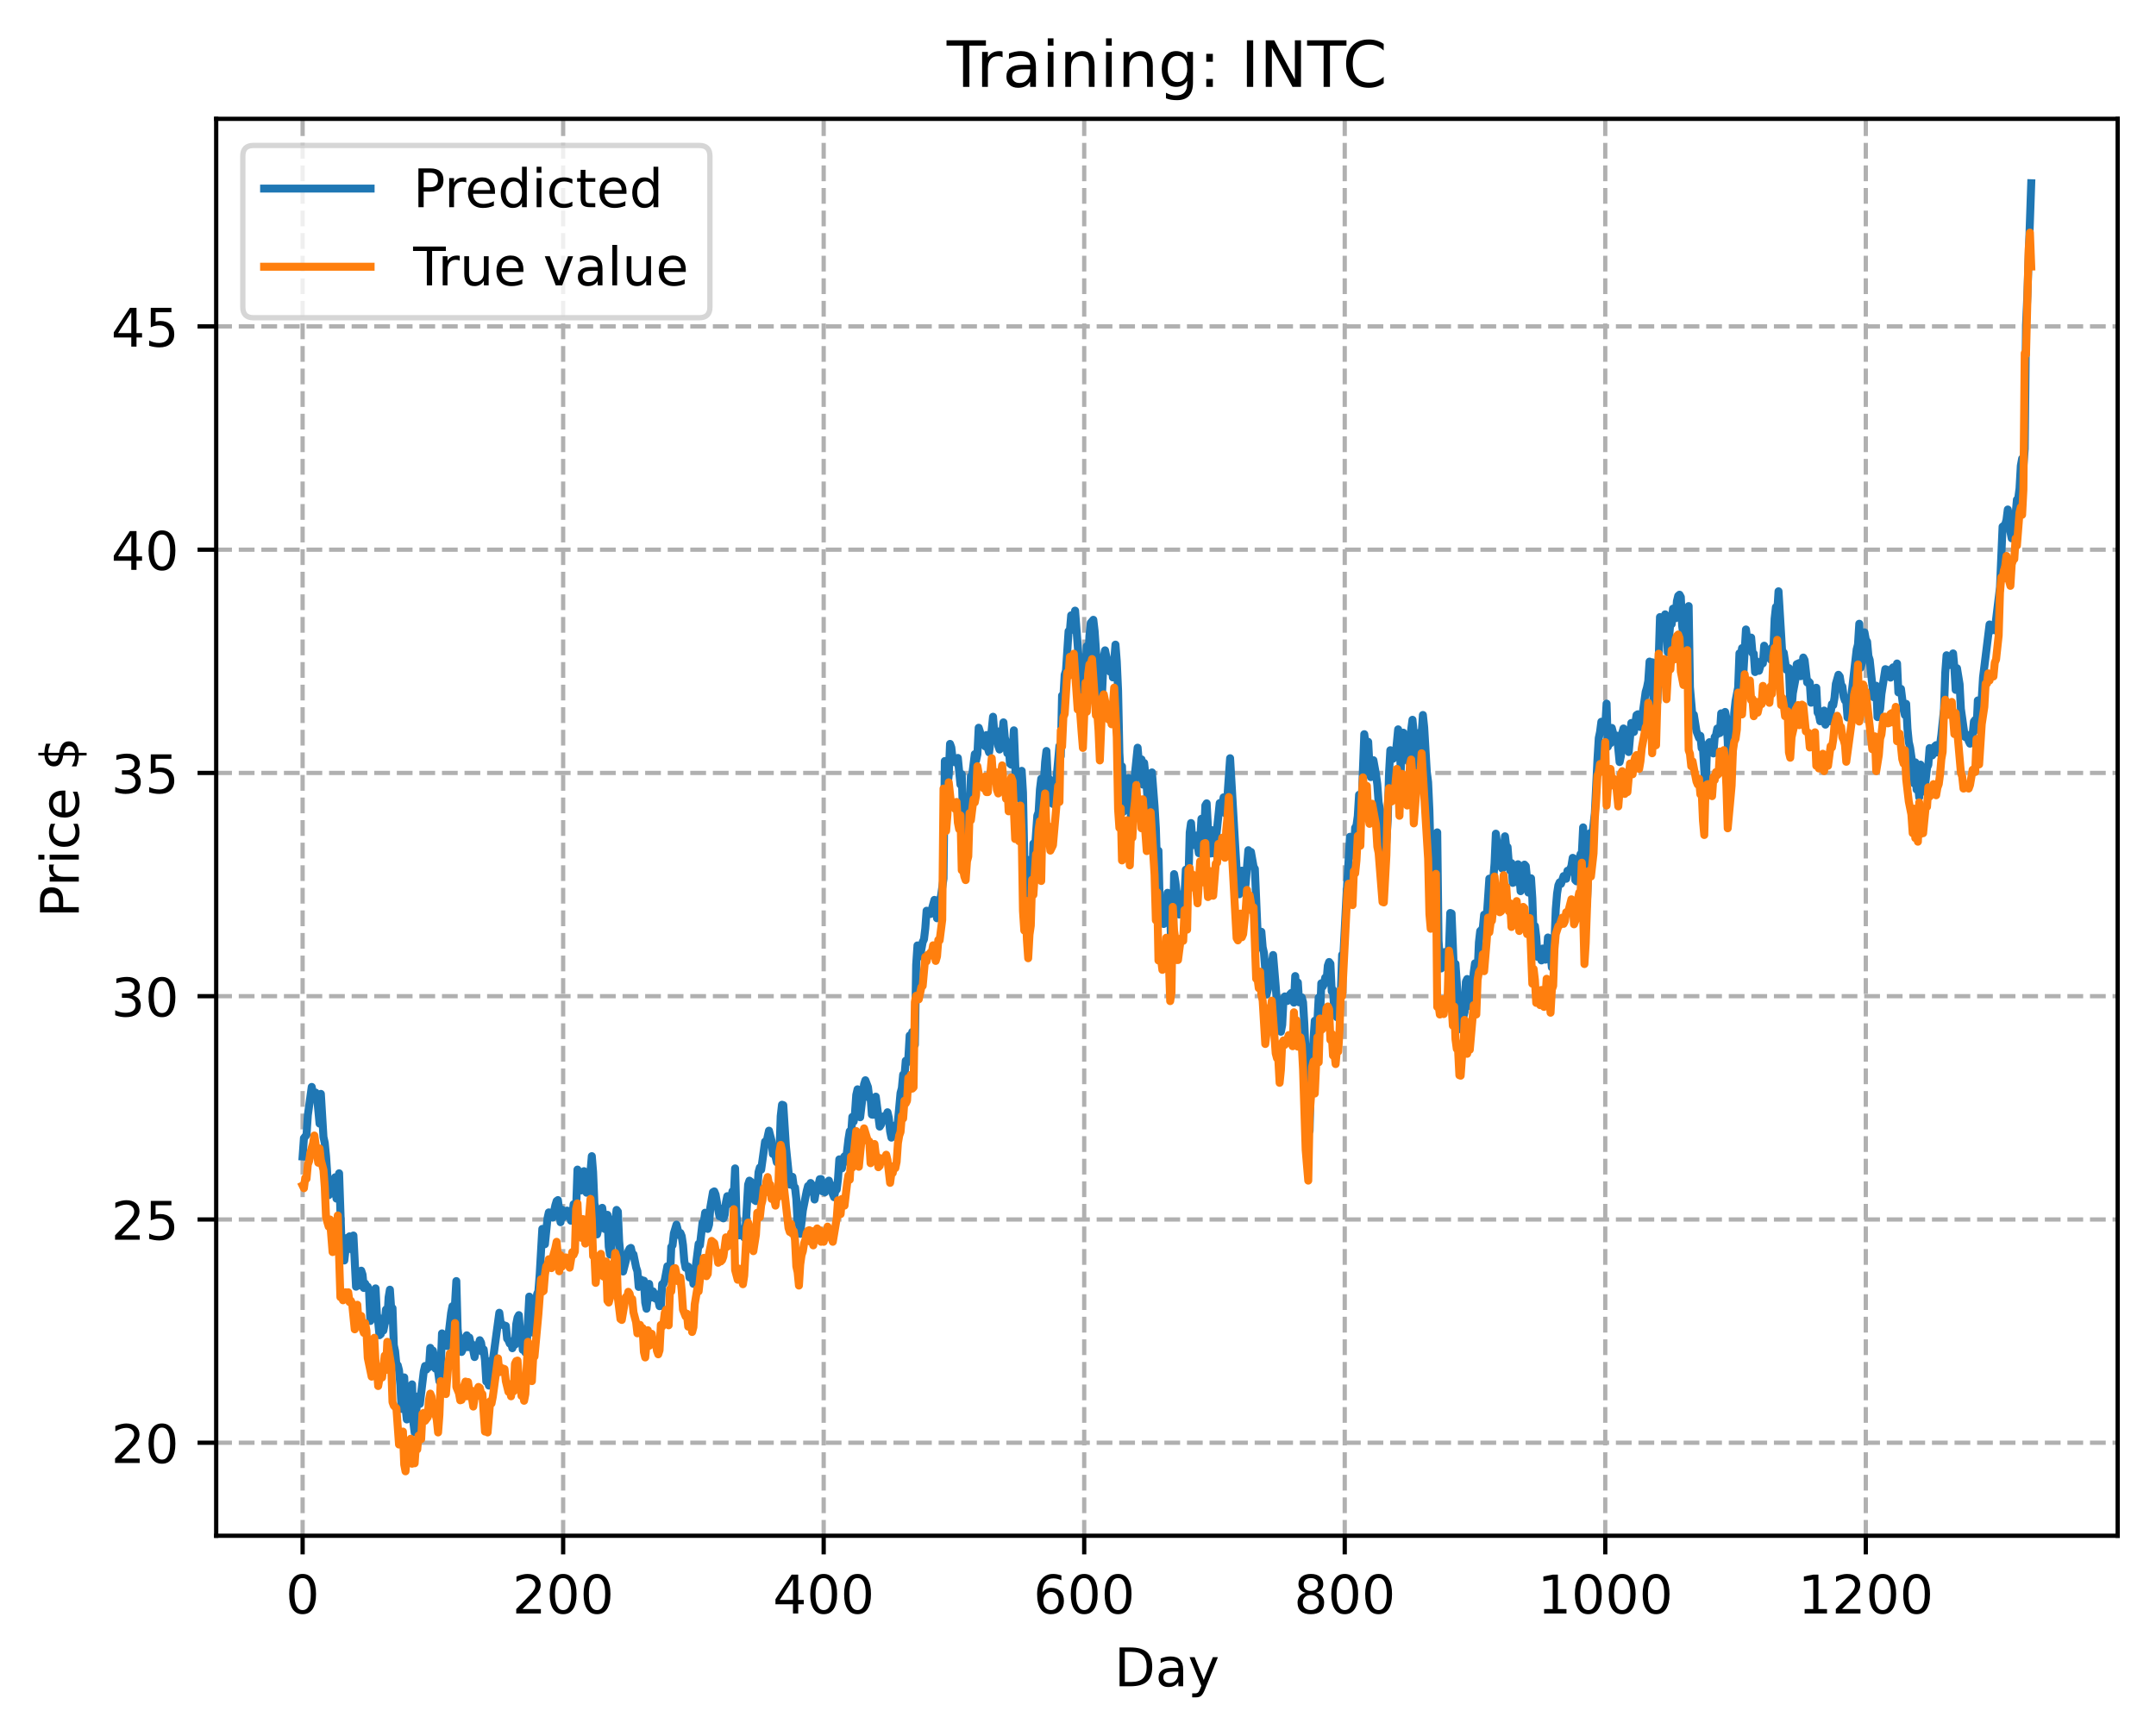 <?xml version="1.0" encoding="utf-8" standalone="no"?>
<!DOCTYPE svg PUBLIC "-//W3C//DTD SVG 1.1//EN"
  "http://www.w3.org/Graphics/SVG/1.1/DTD/svg11.dtd">
<!-- Created with matplotlib (https://matplotlib.org/) -->
<svg height="325.986pt" version="1.1" viewBox="0 0 404.923 325.986" width="404.923pt" xmlns="http://www.w3.org/2000/svg" xmlns:xlink="http://www.w3.org/1999/xlink">
 <defs>
  <style type="text/css">
*{stroke-linecap:butt;stroke-linejoin:round;}
  </style>
 </defs>
 <g id="figure_1">
  <g id="patch_1">
   <path d="M 0 325.986 
L 404.923 325.986 
L 404.923 0 
L 0 0 
z
" style="fill:#ffffff;"/>
  </g>
  <g id="axes_1">
   <g id="patch_2">
    <path d="M 40.603 288.43 
L 397.723 288.43 
L 397.723 22.318 
L 40.603 22.318 
z
" style="fill:#ffffff;"/>
   </g>
   <g id="matplotlib.axis_1">
    <g id="xtick_1">
     <g id="line2d_1">
      <path clip-path="url(#pa796f60a50)" d="M 56.836 288.43 
L 56.836 22.318 
" style="fill:none;stroke:#b0b0b0;stroke-dasharray:2.96,1.28;stroke-dashoffset:0;stroke-width:0.8;"/>
     </g>
     <g id="line2d_2">
      <defs>
       <path d="M 0 0 
L 0 3.5 
" id="m21bd5d64b6" style="stroke:#000000;stroke-width:0.8;"/>
      </defs>
      <g>
       <use style="stroke:#000000;stroke-width:0.8;" x="56.836" xlink:href="#m21bd5d64b6" y="288.43"/>
      </g>
     </g>
     <g id="text_1">
      <!-- 0 -->
      <defs>
       <path d="M 31.781 66.406 
Q 24.172 66.406 20.328 58.906 
Q 16.5 51.422 16.5 36.375 
Q 16.5 21.391 20.328 13.891 
Q 24.172 6.391 31.781 6.391 
Q 39.453 6.391 43.281 13.891 
Q 47.125 21.391 47.125 36.375 
Q 47.125 51.422 43.281 58.906 
Q 39.453 66.406 31.781 66.406 
z
M 31.781 74.219 
Q 44.047 74.219 50.516 64.516 
Q 56.984 54.828 56.984 36.375 
Q 56.984 17.969 50.516 8.266 
Q 44.047 -1.422 31.781 -1.422 
Q 19.531 -1.422 13.062 8.266 
Q 6.594 17.969 6.594 36.375 
Q 6.594 54.828 13.062 64.516 
Q 19.531 74.219 31.781 74.219 
z
" id="DejaVuSans-48"/>
      </defs>
      <g transform="translate(53.655 303.029)scale(0.1 -0.1)">
       <use xlink:href="#DejaVuSans-48"/>
      </g>
     </g>
    </g>
    <g id="xtick_2">
     <g id="line2d_3">
      <path clip-path="url(#pa796f60a50)" d="M 105.766 288.43 
L 105.766 22.318 
" style="fill:none;stroke:#b0b0b0;stroke-dasharray:2.96,1.28;stroke-dashoffset:0;stroke-width:0.8;"/>
     </g>
     <g id="line2d_4">
      <g>
       <use style="stroke:#000000;stroke-width:0.8;" x="105.766" xlink:href="#m21bd5d64b6" y="288.43"/>
      </g>
     </g>
     <g id="text_2">
      <!-- 200 -->
      <defs>
       <path d="M 19.188 8.297 
L 53.609 8.297 
L 53.609 0 
L 7.328 0 
L 7.328 8.297 
Q 12.938 14.109 22.625 23.891 
Q 32.328 33.688 34.812 36.531 
Q 39.547 41.844 41.422 45.531 
Q 43.312 49.219 43.312 52.781 
Q 43.312 58.594 39.234 62.25 
Q 35.156 65.922 28.609 65.922 
Q 23.969 65.922 18.812 64.312 
Q 13.672 62.703 7.812 59.422 
L 7.812 69.391 
Q 13.766 71.781 18.938 73 
Q 24.125 74.219 28.422 74.219 
Q 39.75 74.219 46.484 68.547 
Q 53.219 62.891 53.219 53.422 
Q 53.219 48.922 51.531 44.891 
Q 49.859 40.875 45.406 35.406 
Q 44.188 33.984 37.641 27.219 
Q 31.109 20.453 19.188 8.297 
z
" id="DejaVuSans-50"/>
      </defs>
      <g transform="translate(96.223 303.029)scale(0.1 -0.1)">
       <use xlink:href="#DejaVuSans-50"/>
       <use x="63.623" xlink:href="#DejaVuSans-48"/>
       <use x="127.246" xlink:href="#DejaVuSans-48"/>
      </g>
     </g>
    </g>
    <g id="xtick_3">
     <g id="line2d_5">
      <path clip-path="url(#pa796f60a50)" d="M 154.697 288.43 
L 154.697 22.318 
" style="fill:none;stroke:#b0b0b0;stroke-dasharray:2.96,1.28;stroke-dashoffset:0;stroke-width:0.8;"/>
     </g>
     <g id="line2d_6">
      <g>
       <use style="stroke:#000000;stroke-width:0.8;" x="154.697" xlink:href="#m21bd5d64b6" y="288.43"/>
      </g>
     </g>
     <g id="text_3">
      <!-- 400 -->
      <defs>
       <path d="M 37.797 64.312 
L 12.891 25.391 
L 37.797 25.391 
z
M 35.203 72.906 
L 47.609 72.906 
L 47.609 25.391 
L 58.016 25.391 
L 58.016 17.188 
L 47.609 17.188 
L 47.609 0 
L 37.797 0 
L 37.797 17.188 
L 4.891 17.188 
L 4.891 26.703 
z
" id="DejaVuSans-52"/>
      </defs>
      <g transform="translate(145.153 303.029)scale(0.1 -0.1)">
       <use xlink:href="#DejaVuSans-52"/>
       <use x="63.623" xlink:href="#DejaVuSans-48"/>
       <use x="127.246" xlink:href="#DejaVuSans-48"/>
      </g>
     </g>
    </g>
    <g id="xtick_4">
     <g id="line2d_7">
      <path clip-path="url(#pa796f60a50)" d="M 203.628 288.43 
L 203.628 22.318 
" style="fill:none;stroke:#b0b0b0;stroke-dasharray:2.96,1.28;stroke-dashoffset:0;stroke-width:0.8;"/>
     </g>
     <g id="line2d_8">
      <g>
       <use style="stroke:#000000;stroke-width:0.8;" x="203.628" xlink:href="#m21bd5d64b6" y="288.43"/>
      </g>
     </g>
     <g id="text_4">
      <!-- 600 -->
      <defs>
       <path d="M 33.016 40.375 
Q 26.375 40.375 22.484 35.828 
Q 18.609 31.297 18.609 23.391 
Q 18.609 15.531 22.484 10.953 
Q 26.375 6.391 33.016 6.391 
Q 39.656 6.391 43.531 10.953 
Q 47.406 15.531 47.406 23.391 
Q 47.406 31.297 43.531 35.828 
Q 39.656 40.375 33.016 40.375 
z
M 52.594 71.297 
L 52.594 62.312 
Q 48.875 64.062 45.094 64.984 
Q 41.312 65.922 37.594 65.922 
Q 27.828 65.922 22.672 59.328 
Q 17.531 52.734 16.797 39.406 
Q 19.672 43.656 24.016 45.922 
Q 28.375 48.188 33.594 48.188 
Q 44.578 48.188 50.953 41.516 
Q 57.328 34.859 57.328 23.391 
Q 57.328 12.156 50.688 5.359 
Q 44.047 -1.422 33.016 -1.422 
Q 20.359 -1.422 13.672 8.266 
Q 6.984 17.969 6.984 36.375 
Q 6.984 53.656 15.188 63.938 
Q 23.391 74.219 37.203 74.219 
Q 40.922 74.219 44.703 73.484 
Q 48.484 72.75 52.594 71.297 
z
" id="DejaVuSans-54"/>
      </defs>
      <g transform="translate(194.084 303.029)scale(0.1 -0.1)">
       <use xlink:href="#DejaVuSans-54"/>
       <use x="63.623" xlink:href="#DejaVuSans-48"/>
       <use x="127.246" xlink:href="#DejaVuSans-48"/>
      </g>
     </g>
    </g>
    <g id="xtick_5">
     <g id="line2d_9">
      <path clip-path="url(#pa796f60a50)" d="M 252.558 288.43 
L 252.558 22.318 
" style="fill:none;stroke:#b0b0b0;stroke-dasharray:2.96,1.28;stroke-dashoffset:0;stroke-width:0.8;"/>
     </g>
     <g id="line2d_10">
      <g>
       <use style="stroke:#000000;stroke-width:0.8;" x="252.558" xlink:href="#m21bd5d64b6" y="288.43"/>
      </g>
     </g>
     <g id="text_5">
      <!-- 800 -->
      <defs>
       <path d="M 31.781 34.625 
Q 24.75 34.625 20.719 30.859 
Q 16.703 27.094 16.703 20.516 
Q 16.703 13.922 20.719 10.156 
Q 24.75 6.391 31.781 6.391 
Q 38.812 6.391 42.859 10.172 
Q 46.922 13.969 46.922 20.516 
Q 46.922 27.094 42.891 30.859 
Q 38.875 34.625 31.781 34.625 
z
M 21.922 38.812 
Q 15.578 40.375 12.031 44.719 
Q 8.5 49.078 8.5 55.328 
Q 8.5 64.062 14.719 69.141 
Q 20.953 74.219 31.781 74.219 
Q 42.672 74.219 48.875 69.141 
Q 55.078 64.062 55.078 55.328 
Q 55.078 49.078 51.531 44.719 
Q 48 40.375 41.703 38.812 
Q 48.828 37.156 52.797 32.312 
Q 56.781 27.484 56.781 20.516 
Q 56.781 9.906 50.312 4.234 
Q 43.844 -1.422 31.781 -1.422 
Q 19.734 -1.422 13.25 4.234 
Q 6.781 9.906 6.781 20.516 
Q 6.781 27.484 10.781 32.312 
Q 14.797 37.156 21.922 38.812 
z
M 18.312 54.391 
Q 18.312 48.734 21.844 45.562 
Q 25.391 42.391 31.781 42.391 
Q 38.141 42.391 41.719 45.562 
Q 45.312 48.734 45.312 54.391 
Q 45.312 60.062 41.719 63.234 
Q 38.141 66.406 31.781 66.406 
Q 25.391 66.406 21.844 63.234 
Q 18.312 60.062 18.312 54.391 
z
" id="DejaVuSans-56"/>
      </defs>
      <g transform="translate(243.015 303.029)scale(0.1 -0.1)">
       <use xlink:href="#DejaVuSans-56"/>
       <use x="63.623" xlink:href="#DejaVuSans-48"/>
       <use x="127.246" xlink:href="#DejaVuSans-48"/>
      </g>
     </g>
    </g>
    <g id="xtick_6">
     <g id="line2d_11">
      <path clip-path="url(#pa796f60a50)" d="M 301.489 288.43 
L 301.489 22.318 
" style="fill:none;stroke:#b0b0b0;stroke-dasharray:2.96,1.28;stroke-dashoffset:0;stroke-width:0.8;"/>
     </g>
     <g id="line2d_12">
      <g>
       <use style="stroke:#000000;stroke-width:0.8;" x="301.489" xlink:href="#m21bd5d64b6" y="288.43"/>
      </g>
     </g>
     <g id="text_6">
      <!-- 1000 -->
      <defs>
       <path d="M 12.406 8.297 
L 28.516 8.297 
L 28.516 63.922 
L 10.984 60.406 
L 10.984 69.391 
L 28.422 72.906 
L 38.281 72.906 
L 38.281 8.297 
L 54.391 8.297 
L 54.391 0 
L 12.406 0 
z
" id="DejaVuSans-49"/>
      </defs>
      <g transform="translate(288.764 303.029)scale(0.1 -0.1)">
       <use xlink:href="#DejaVuSans-49"/>
       <use x="63.623" xlink:href="#DejaVuSans-48"/>
       <use x="127.246" xlink:href="#DejaVuSans-48"/>
       <use x="190.869" xlink:href="#DejaVuSans-48"/>
      </g>
     </g>
    </g>
    <g id="xtick_7">
     <g id="line2d_13">
      <path clip-path="url(#pa796f60a50)" d="M 350.419 288.43 
L 350.419 22.318 
" style="fill:none;stroke:#b0b0b0;stroke-dasharray:2.96,1.28;stroke-dashoffset:0;stroke-width:0.8;"/>
     </g>
     <g id="line2d_14">
      <g>
       <use style="stroke:#000000;stroke-width:0.8;" x="350.419" xlink:href="#m21bd5d64b6" y="288.43"/>
      </g>
     </g>
     <g id="text_7">
      <!-- 1200 -->
      <g transform="translate(337.694 303.029)scale(0.1 -0.1)">
       <use xlink:href="#DejaVuSans-49"/>
       <use x="63.623" xlink:href="#DejaVuSans-50"/>
       <use x="127.246" xlink:href="#DejaVuSans-48"/>
       <use x="190.869" xlink:href="#DejaVuSans-48"/>
      </g>
     </g>
    </g>
    <g id="text_8">
     <!-- Day -->
     <defs>
      <path d="M 19.672 64.797 
L 19.672 8.109 
L 31.594 8.109 
Q 46.688 8.109 53.688 14.938 
Q 60.688 21.781 60.688 36.531 
Q 60.688 51.172 53.688 57.984 
Q 46.688 64.797 31.594 64.797 
z
M 9.812 72.906 
L 30.078 72.906 
Q 51.266 72.906 61.172 64.094 
Q 71.094 55.281 71.094 36.531 
Q 71.094 17.672 61.125 8.828 
Q 51.172 0 30.078 0 
L 9.812 0 
z
" id="DejaVuSans-68"/>
      <path d="M 34.281 27.484 
Q 23.391 27.484 19.188 25 
Q 14.984 22.516 14.984 16.5 
Q 14.984 11.719 18.141 8.906 
Q 21.297 6.109 26.703 6.109 
Q 34.188 6.109 38.703 11.406 
Q 43.219 16.703 43.219 25.484 
L 43.219 27.484 
z
M 52.203 31.203 
L 52.203 0 
L 43.219 0 
L 43.219 8.297 
Q 40.141 3.328 35.547 0.953 
Q 30.953 -1.422 24.312 -1.422 
Q 15.922 -1.422 10.953 3.297 
Q 6 8.016 6 15.922 
Q 6 25.141 12.172 29.828 
Q 18.359 34.516 30.609 34.516 
L 43.219 34.516 
L 43.219 35.406 
Q 43.219 41.609 39.141 45 
Q 35.062 48.391 27.688 48.391 
Q 23 48.391 18.547 47.266 
Q 14.109 46.141 10.016 43.891 
L 10.016 52.203 
Q 14.938 54.109 19.578 55.047 
Q 24.219 56 28.609 56 
Q 40.484 56 46.344 49.844 
Q 52.203 43.703 52.203 31.203 
z
" id="DejaVuSans-97"/>
      <path d="M 32.172 -5.078 
Q 28.375 -14.844 24.75 -17.812 
Q 21.141 -20.797 15.094 -20.797 
L 7.906 -20.797 
L 7.906 -13.281 
L 13.188 -13.281 
Q 16.891 -13.281 18.938 -11.516 
Q 21 -9.766 23.484 -3.219 
L 25.094 0.875 
L 2.984 54.688 
L 12.5 54.688 
L 29.594 11.922 
L 46.688 54.688 
L 56.203 54.688 
z
" id="DejaVuSans-121"/>
     </defs>
     <g transform="translate(209.29 316.707)scale(0.1 -0.1)">
      <use xlink:href="#DejaVuSans-68"/>
      <use x="77.002" xlink:href="#DejaVuSans-97"/>
      <use x="138.281" xlink:href="#DejaVuSans-121"/>
     </g>
    </g>
   </g>
   <g id="matplotlib.axis_2">
    <g id="ytick_1">
     <g id="line2d_15">
      <path clip-path="url(#pa796f60a50)" d="M 40.603 270.967 
L 397.723 270.967 
" style="fill:none;stroke:#b0b0b0;stroke-dasharray:2.96,1.28;stroke-dashoffset:0;stroke-width:0.8;"/>
     </g>
     <g id="line2d_16">
      <defs>
       <path d="M 0 0 
L -3.5 0 
" id="m7b5b39e320" style="stroke:#000000;stroke-width:0.8;"/>
      </defs>
      <g>
       <use style="stroke:#000000;stroke-width:0.8;" x="40.603" xlink:href="#m7b5b39e320" y="270.967"/>
      </g>
     </g>
     <g id="text_9">
      <!-- 20 -->
      <g transform="translate(20.878 274.766)scale(0.1 -0.1)">
       <use xlink:href="#DejaVuSans-50"/>
       <use x="63.623" xlink:href="#DejaVuSans-48"/>
      </g>
     </g>
    </g>
    <g id="ytick_2">
     <g id="line2d_17">
      <path clip-path="url(#pa796f60a50)" d="M 40.603 229.034 
L 397.723 229.034 
" style="fill:none;stroke:#b0b0b0;stroke-dasharray:2.96,1.28;stroke-dashoffset:0;stroke-width:0.8;"/>
     </g>
     <g id="line2d_18">
      <g>
       <use style="stroke:#000000;stroke-width:0.8;" x="40.603" xlink:href="#m7b5b39e320" y="229.034"/>
      </g>
     </g>
     <g id="text_10">
      <!-- 25 -->
      <defs>
       <path d="M 10.797 72.906 
L 49.516 72.906 
L 49.516 64.594 
L 19.828 64.594 
L 19.828 46.734 
Q 21.969 47.469 24.109 47.828 
Q 26.266 48.188 28.422 48.188 
Q 40.625 48.188 47.75 41.5 
Q 54.891 34.812 54.891 23.391 
Q 54.891 11.625 47.562 5.094 
Q 40.234 -1.422 26.906 -1.422 
Q 22.312 -1.422 17.547 -0.641 
Q 12.797 0.141 7.719 1.703 
L 7.719 11.625 
Q 12.109 9.234 16.797 8.062 
Q 21.484 6.891 26.703 6.891 
Q 35.156 6.891 40.078 11.328 
Q 45.016 15.766 45.016 23.391 
Q 45.016 31 40.078 35.438 
Q 35.156 39.891 26.703 39.891 
Q 22.75 39.891 18.812 39.016 
Q 14.891 38.141 10.797 36.281 
z
" id="DejaVuSans-53"/>
      </defs>
      <g transform="translate(20.878 232.833)scale(0.1 -0.1)">
       <use xlink:href="#DejaVuSans-50"/>
       <use x="63.623" xlink:href="#DejaVuSans-53"/>
      </g>
     </g>
    </g>
    <g id="ytick_3">
     <g id="line2d_19">
      <path clip-path="url(#pa796f60a50)" d="M 40.603 187.101 
L 397.723 187.101 
" style="fill:none;stroke:#b0b0b0;stroke-dasharray:2.96,1.28;stroke-dashoffset:0;stroke-width:0.8;"/>
     </g>
     <g id="line2d_20">
      <g>
       <use style="stroke:#000000;stroke-width:0.8;" x="40.603" xlink:href="#m7b5b39e320" y="187.101"/>
      </g>
     </g>
     <g id="text_11">
      <!-- 30 -->
      <defs>
       <path d="M 40.578 39.312 
Q 47.656 37.797 51.625 33 
Q 55.609 28.219 55.609 21.188 
Q 55.609 10.406 48.188 4.484 
Q 40.766 -1.422 27.094 -1.422 
Q 22.516 -1.422 17.656 -0.516 
Q 12.797 0.391 7.625 2.203 
L 7.625 11.719 
Q 11.719 9.328 16.594 8.109 
Q 21.484 6.891 26.812 6.891 
Q 36.078 6.891 40.938 10.547 
Q 45.797 14.203 45.797 21.188 
Q 45.797 27.641 41.281 31.266 
Q 36.766 34.906 28.719 34.906 
L 20.219 34.906 
L 20.219 43.016 
L 29.109 43.016 
Q 36.375 43.016 40.234 45.922 
Q 44.094 48.828 44.094 54.297 
Q 44.094 59.906 40.109 62.906 
Q 36.141 65.922 28.719 65.922 
Q 24.656 65.922 20.016 65.031 
Q 15.375 64.156 9.812 62.312 
L 9.812 71.094 
Q 15.438 72.656 20.344 73.438 
Q 25.25 74.219 29.594 74.219 
Q 40.828 74.219 47.359 69.109 
Q 53.906 64.016 53.906 55.328 
Q 53.906 49.266 50.438 45.094 
Q 46.969 40.922 40.578 39.312 
z
" id="DejaVuSans-51"/>
      </defs>
      <g transform="translate(20.878 190.9)scale(0.1 -0.1)">
       <use xlink:href="#DejaVuSans-51"/>
       <use x="63.623" xlink:href="#DejaVuSans-48"/>
      </g>
     </g>
    </g>
    <g id="ytick_4">
     <g id="line2d_21">
      <path clip-path="url(#pa796f60a50)" d="M 40.603 145.168 
L 397.723 145.168 
" style="fill:none;stroke:#b0b0b0;stroke-dasharray:2.96,1.28;stroke-dashoffset:0;stroke-width:0.8;"/>
     </g>
     <g id="line2d_22">
      <g>
       <use style="stroke:#000000;stroke-width:0.8;" x="40.603" xlink:href="#m7b5b39e320" y="145.168"/>
      </g>
     </g>
     <g id="text_12">
      <!-- 35 -->
      <g transform="translate(20.878 148.967)scale(0.1 -0.1)">
       <use xlink:href="#DejaVuSans-51"/>
       <use x="63.623" xlink:href="#DejaVuSans-53"/>
      </g>
     </g>
    </g>
    <g id="ytick_5">
     <g id="line2d_23">
      <path clip-path="url(#pa796f60a50)" d="M 40.603 103.235 
L 397.723 103.235 
" style="fill:none;stroke:#b0b0b0;stroke-dasharray:2.96,1.28;stroke-dashoffset:0;stroke-width:0.8;"/>
     </g>
     <g id="line2d_24">
      <g>
       <use style="stroke:#000000;stroke-width:0.8;" x="40.603" xlink:href="#m7b5b39e320" y="103.235"/>
      </g>
     </g>
     <g id="text_13">
      <!-- 40 -->
      <g transform="translate(20.878 107.034)scale(0.1 -0.1)">
       <use xlink:href="#DejaVuSans-52"/>
       <use x="63.623" xlink:href="#DejaVuSans-48"/>
      </g>
     </g>
    </g>
    <g id="ytick_6">
     <g id="line2d_25">
      <path clip-path="url(#pa796f60a50)" d="M 40.603 61.302 
L 397.723 61.302 
" style="fill:none;stroke:#b0b0b0;stroke-dasharray:2.96,1.28;stroke-dashoffset:0;stroke-width:0.8;"/>
     </g>
     <g id="line2d_26">
      <g>
       <use style="stroke:#000000;stroke-width:0.8;" x="40.603" xlink:href="#m7b5b39e320" y="61.302"/>
      </g>
     </g>
     <g id="text_14">
      <!-- 45 -->
      <g transform="translate(20.878 65.101)scale(0.1 -0.1)">
       <use xlink:href="#DejaVuSans-52"/>
       <use x="63.623" xlink:href="#DejaVuSans-53"/>
      </g>
     </g>
    </g>
    <g id="text_15">
     <!-- Price $ -->
     <defs>
      <path d="M 19.672 64.797 
L 19.672 37.406 
L 32.078 37.406 
Q 38.969 37.406 42.719 40.969 
Q 46.484 44.531 46.484 51.125 
Q 46.484 57.672 42.719 61.234 
Q 38.969 64.797 32.078 64.797 
z
M 9.812 72.906 
L 32.078 72.906 
Q 44.344 72.906 50.609 67.359 
Q 56.891 61.812 56.891 51.125 
Q 56.891 40.328 50.609 34.812 
Q 44.344 29.297 32.078 29.297 
L 19.672 29.297 
L 19.672 0 
L 9.812 0 
z
" id="DejaVuSans-80"/>
      <path d="M 41.109 46.297 
Q 39.594 47.172 37.812 47.578 
Q 36.031 48 33.891 48 
Q 26.266 48 22.188 43.047 
Q 18.109 38.094 18.109 28.812 
L 18.109 0 
L 9.078 0 
L 9.078 54.688 
L 18.109 54.688 
L 18.109 46.188 
Q 20.953 51.172 25.484 53.578 
Q 30.031 56 36.531 56 
Q 37.453 56 38.578 55.875 
Q 39.703 55.766 41.062 55.516 
z
" id="DejaVuSans-114"/>
      <path d="M 9.422 54.688 
L 18.406 54.688 
L 18.406 0 
L 9.422 0 
z
M 9.422 75.984 
L 18.406 75.984 
L 18.406 64.594 
L 9.422 64.594 
z
" id="DejaVuSans-105"/>
      <path d="M 48.781 52.594 
L 48.781 44.188 
Q 44.969 46.297 41.141 47.344 
Q 37.312 48.391 33.406 48.391 
Q 24.656 48.391 19.812 42.844 
Q 14.984 37.312 14.984 27.297 
Q 14.984 17.281 19.812 11.734 
Q 24.656 6.203 33.406 6.203 
Q 37.312 6.203 41.141 7.25 
Q 44.969 8.297 48.781 10.406 
L 48.781 2.094 
Q 45.016 0.344 40.984 -0.531 
Q 36.969 -1.422 32.422 -1.422 
Q 20.062 -1.422 12.781 6.344 
Q 5.516 14.109 5.516 27.297 
Q 5.516 40.672 12.859 48.328 
Q 20.219 56 33.016 56 
Q 37.156 56 41.109 55.141 
Q 45.062 54.297 48.781 52.594 
z
" id="DejaVuSans-99"/>
      <path d="M 56.203 29.594 
L 56.203 25.203 
L 14.891 25.203 
Q 15.484 15.922 20.484 11.062 
Q 25.484 6.203 34.422 6.203 
Q 39.594 6.203 44.453 7.469 
Q 49.312 8.734 54.109 11.281 
L 54.109 2.781 
Q 49.266 0.734 44.188 -0.344 
Q 39.109 -1.422 33.891 -1.422 
Q 20.797 -1.422 13.156 6.188 
Q 5.516 13.812 5.516 26.812 
Q 5.516 40.234 12.766 48.109 
Q 20.016 56 32.328 56 
Q 43.359 56 49.781 48.891 
Q 56.203 41.797 56.203 29.594 
z
M 47.219 32.234 
Q 47.125 39.594 43.094 43.984 
Q 39.062 48.391 32.422 48.391 
Q 24.906 48.391 20.391 44.141 
Q 15.875 39.891 15.188 32.172 
z
" id="DejaVuSans-101"/>
      <path id="DejaVuSans-32"/>
      <path d="M 33.797 -14.703 
L 28.906 -14.703 
L 28.859 0 
Q 23.734 0.094 18.609 1.188 
Q 13.484 2.297 8.297 4.5 
L 8.297 13.281 
Q 13.281 10.156 18.375 8.562 
Q 23.484 6.984 28.906 6.938 
L 28.906 29.203 
Q 18.109 30.953 13.203 35.156 
Q 8.297 39.359 8.297 46.688 
Q 8.297 54.641 13.625 59.219 
Q 18.953 63.812 28.906 64.5 
L 28.906 75.984 
L 33.797 75.984 
L 33.797 64.656 
Q 38.328 64.453 42.578 63.688 
Q 46.828 62.938 50.875 61.625 
L 50.875 53.078 
Q 46.828 55.125 42.547 56.25 
Q 38.281 57.375 33.797 57.562 
L 33.797 36.719 
Q 44.875 35.016 50.094 30.609 
Q 55.328 26.219 55.328 18.609 
Q 55.328 10.359 49.781 5.594 
Q 44.234 0.828 33.797 0.094 
z
M 28.906 37.594 
L 28.906 57.625 
Q 23.25 56.984 20.266 54.391 
Q 17.281 51.812 17.281 47.516 
Q 17.281 43.312 20.031 40.969 
Q 22.797 38.625 28.906 37.594 
z
M 33.797 28.219 
L 33.797 7.078 
Q 39.984 7.906 43.141 10.594 
Q 46.297 13.281 46.297 17.672 
Q 46.297 21.969 43.281 24.5 
Q 40.281 27.047 33.797 28.219 
z
" id="DejaVuSans-36"/>
     </defs>
     <g transform="translate(14.798 172.342)rotate(-90)scale(0.1 -0.1)">
      <use xlink:href="#DejaVuSans-80"/>
      <use x="58.553" xlink:href="#DejaVuSans-114"/>
      <use x="99.666" xlink:href="#DejaVuSans-105"/>
      <use x="127.449" xlink:href="#DejaVuSans-99"/>
      <use x="182.43" xlink:href="#DejaVuSans-101"/>
      <use x="243.953" xlink:href="#DejaVuSans-32"/>
      <use x="275.74" xlink:href="#DejaVuSans-36"/>
     </g>
    </g>
   </g>
   <g id="line2d_27">
    <path clip-path="url(#pa796f60a50)" d="M 56.836 217.206 
L 57.081 213.767 
L 57.57 213.138 
L 57.814 209.459 
L 58.548 204.138 
L 58.793 205.432 
L 59.038 205.834 
L 59.282 205.202 
L 59.527 205.815 
L 60.016 211.028 
L 60.261 205.443 
L 60.75 213.544 
L 60.995 214.657 
L 61.24 217.19 
L 61.729 224.476 
L 61.974 222.322 
L 62.218 221.785 
L 62.463 222.336 
L 62.708 224.23 
L 62.952 221.102 
L 63.197 225.117 
L 63.441 223.718 
L 63.686 220.36 
L 64.175 234.517 
L 64.42 236.174 
L 64.665 236.733 
L 65.154 232.512 
L 65.399 233.061 
L 65.643 232.204 
L 65.888 232.646 
L 66.133 234.73 
L 66.377 232.046 
L 66.867 241.659 
L 67.111 239.538 
L 67.356 238.814 
L 67.601 241.43 
L 67.845 238.65 
L 68.09 239.398 
L 68.335 241.9 
L 68.579 241.056 
L 68.824 241.566 
L 69.069 241.664 
L 69.313 242.438 
L 69.558 248.093 
L 69.802 247.513 
L 70.047 247.626 
L 70.292 246.868 
L 70.536 241.976 
L 70.781 246.763 
L 71.026 248.297 
L 71.27 250.771 
L 71.515 250.565 
L 71.76 247.643 
L 72.004 249.897 
L 72.249 248.659 
L 72.494 245.938 
L 72.738 248.012 
L 72.983 243.664 
L 73.228 242.222 
L 73.472 245.822 
L 73.717 245.69 
L 73.962 252.65 
L 74.206 253.778 
L 74.451 256.316 
L 74.696 256.405 
L 74.94 257.352 
L 75.185 260.065 
L 75.429 264.615 
L 75.919 258.694 
L 76.163 264.399 
L 76.408 266.595 
L 76.653 264.212 
L 77.142 261.914 
L 77.387 260.002 
L 77.631 267.116 
L 77.876 269.043 
L 78.365 262.811 
L 78.61 262.213 
L 78.855 263.679 
L 79.589 257.566 
L 79.833 256.545 
L 80.078 257.229 
L 80.323 256.781 
L 80.567 256.784 
L 80.812 253.143 
L 81.056 254.04 
L 81.301 253.659 
L 81.546 254.847 
L 81.79 257.049 
L 82.035 256.647 
L 82.28 257.638 
L 82.524 259.417 
L 82.769 256.792 
L 83.014 250.429 
L 83.258 250.701 
L 83.503 252.066 
L 83.748 251.999 
L 83.992 252.808 
L 84.726 246.585 
L 84.971 245.33 
L 85.216 246.368 
L 85.46 244.884 
L 85.705 240.6 
L 85.95 249.609 
L 86.194 251.823 
L 86.439 252.388 
L 86.684 253.918 
L 87.173 252.916 
L 87.417 251.178 
L 87.662 250.786 
L 87.907 253.018 
L 88.151 251.208 
L 88.396 252.426 
L 88.641 252.44 
L 89.13 254.874 
L 89.375 253.48 
L 89.619 253.443 
L 90.109 251.711 
L 90.353 252.176 
L 90.598 253.904 
L 90.843 253.442 
L 91.087 255.465 
L 91.332 259.47 
L 91.577 259.436 
L 91.821 260.23 
L 92.311 255.486 
L 92.555 255.584 
L 93.289 250.129 
L 93.778 246.553 
L 94.023 248.422 
L 94.512 248.879 
L 95.002 249.021 
L 95.246 251.419 
L 95.491 251.724 
L 95.736 252.341 
L 95.98 252.079 
L 96.225 253.215 
L 96.47 251.771 
L 96.714 252.564 
L 96.959 248.674 
L 97.204 247.451 
L 97.448 246.996 
L 97.693 250.232 
L 97.938 250.352 
L 98.182 253.523 
L 98.427 252.824 
L 98.672 254.012 
L 98.916 252.742 
L 99.405 243.518 
L 100.139 250.301 
L 100.384 246.671 
L 100.629 245.952 
L 100.873 243.05 
L 101.118 242.514 
L 101.363 239.308 
L 101.852 230.804 
L 102.341 233.682 
L 102.831 228.808 
L 103.075 227.704 
L 103.809 228.686 
L 104.299 226.379 
L 104.543 225.571 
L 104.788 225.391 
L 105.277 229.552 
L 105.522 227.173 
L 105.766 228.658 
L 106.011 227.868 
L 106.256 228.067 
L 106.5 227.366 
L 106.99 228.29 
L 107.234 229.27 
L 107.479 228.729 
L 107.724 226.175 
L 107.968 226.645 
L 108.213 226.696 
L 108.458 219.663 
L 109.192 223.576 
L 109.436 222.307 
L 109.681 219.962 
L 109.926 221.453 
L 110.17 224.013 
L 110.415 220.756 
L 110.66 220.531 
L 110.904 220.023 
L 111.149 217.141 
L 111.393 220.152 
L 111.638 226.081 
L 111.883 226.989 
L 112.127 231.835 
L 112.861 228.843 
L 113.106 226.846 
L 113.595 230.828 
L 113.84 230.333 
L 114.085 228.157 
L 114.329 234.136 
L 114.574 235.635 
L 114.819 234.602 
L 115.063 229.022 
L 115.308 229.781 
L 115.553 229.405 
L 115.797 227.239 
L 116.042 227.552 
L 116.287 233.157 
L 116.776 238.155 
L 117.02 238.809 
L 117.999 235.01 
L 118.244 234.519 
L 118.488 234.373 
L 118.733 235.455 
L 118.978 235.596 
L 119.467 238.018 
L 119.712 238.763 
L 119.956 241.703 
L 120.201 241.221 
L 120.446 240.354 
L 120.69 241 
L 120.935 240.532 
L 121.18 244.624 
L 121.424 245.798 
L 121.914 241.127 
L 122.158 243.443 
L 122.403 243.689 
L 122.648 242.536 
L 122.892 243.558 
L 123.137 243.911 
L 123.381 243.113 
L 123.871 245.315 
L 124.115 245.273 
L 124.36 241.185 
L 124.605 241.155 
L 124.849 240.433 
L 125.339 237.82 
L 125.828 239.965 
L 126.073 234.191 
L 126.317 233.865 
L 126.562 231.629 
L 127.051 230.001 
L 127.541 231.974 
L 127.785 231.565 
L 128.03 232.157 
L 128.275 233.832 
L 128.519 236.834 
L 128.764 238.105 
L 129.008 238.112 
L 129.253 237.88 
L 129.498 239.932 
L 129.742 239.644 
L 129.987 238.885 
L 130.232 241.12 
L 130.476 240.688 
L 130.721 237.468 
L 131.21 233.609 
L 131.455 233.88 
L 131.944 229.618 
L 132.189 229.549 
L 132.434 227.764 
L 132.678 227.885 
L 132.923 230.807 
L 133.168 230.001 
L 133.412 226.736 
L 133.902 223.903 
L 134.146 223.761 
L 134.391 224.342 
L 134.88 227.144 
L 135.125 228.43 
L 135.369 227.011 
L 135.614 228.641 
L 135.859 228.821 
L 136.103 228.193 
L 136.348 225.81 
L 136.593 224.657 
L 136.837 226.141 
L 137.082 224.809 
L 137.327 224.892 
L 137.571 223.728 
L 137.816 224.598 
L 138.061 219.439 
L 138.305 228.054 
L 138.55 230.742 
L 138.795 232.017 
L 139.284 230.842 
L 139.529 232.036 
L 139.773 232.421 
L 140.018 230.88 
L 140.507 222.474 
L 140.752 221.743 
L 140.996 221.926 
L 141.241 224.001 
L 141.486 224.23 
L 141.73 225.42 
L 141.975 225.581 
L 142.22 223.704 
L 142.464 220.14 
L 142.709 219.279 
L 142.954 219.694 
L 143.688 214.41 
L 143.932 214.611 
L 144.422 212.358 
L 144.911 214.292 
L 145.156 216.736 
L 145.4 216.067 
L 145.89 218.287 
L 146.134 216.517 
L 146.379 216.814 
L 146.624 209.635 
L 146.868 207.486 
L 147.113 207.566 
L 147.602 215.266 
L 148.336 222.477 
L 148.581 221.985 
L 148.825 221.019 
L 149.07 222.808 
L 149.315 223.027 
L 149.559 225.166 
L 149.804 229.661 
L 150.049 229.794 
L 150.293 231.734 
L 150.783 227.329 
L 151.517 223.67 
L 151.761 222.747 
L 152.006 222.704 
L 152.251 222.183 
L 152.495 223.894 
L 152.74 222.647 
L 152.984 225.282 
L 153.229 223.768 
L 153.474 223.618 
L 153.963 221.469 
L 154.208 221.44 
L 154.452 223.743 
L 154.697 223.513 
L 154.942 223.924 
L 155.186 222.721 
L 155.431 222.905 
L 155.676 221.738 
L 155.92 223.029 
L 156.165 222.597 
L 156.41 224.278 
L 156.654 224.854 
L 156.899 223.58 
L 157.144 223.424 
L 157.388 221.427 
L 157.633 217.742 
L 157.878 219.196 
L 158.122 219.439 
L 158.367 217.539 
L 158.612 217.165 
L 158.856 218.177 
L 159.345 213.986 
L 159.59 212.466 
L 159.835 213.296 
L 160.079 209.764 
L 160.324 210.651 
L 160.569 209.176 
L 160.813 205.647 
L 161.058 204.586 
L 161.303 208.016 
L 161.547 209.834 
L 162.281 203.66 
L 162.526 202.886 
L 163.015 204.176 
L 163.26 206.21 
L 163.505 206.073 
L 163.749 209.341 
L 163.994 209.373 
L 164.239 208.306 
L 164.483 205.966 
L 165.217 211.593 
L 165.462 211.219 
L 165.951 209.675 
L 166.196 209.733 
L 166.44 209.52 
L 166.685 208.897 
L 166.93 209.955 
L 167.174 212.464 
L 167.419 213.664 
L 167.664 212.115 
L 167.908 212.232 
L 168.153 211.37 
L 168.398 211.705 
L 168.642 210.594 
L 169.132 205.271 
L 169.376 204.385 
L 169.621 201.824 
L 169.866 202.227 
L 170.11 199.22 
L 170.355 199.563 
L 170.6 198.683 
L 170.844 194.481 
L 171.089 195.803 
L 171.333 193.809 
L 171.578 195.602 
L 171.823 196.212 
L 172.067 181.206 
L 172.312 177.562 
L 172.801 179.613 
L 173.291 176.93 
L 173.535 176.415 
L 173.78 174.366 
L 174.025 171.048 
L 174.269 171.705 
L 174.759 171.66 
L 175.493 169.011 
L 175.737 170.24 
L 175.982 172.462 
L 176.227 171.365 
L 176.471 169 
L 176.716 168.398 
L 177.205 164.999 
L 177.45 142.929 
L 177.694 146.237 
L 177.939 147.688 
L 178.184 145.564 
L 178.428 139.714 
L 178.673 140.397 
L 178.918 142.628 
L 179.407 143.187 
L 179.652 143.249 
L 179.896 142.351 
L 180.386 147.362 
L 180.63 145.404 
L 180.875 153.824 
L 181.12 154.453 
L 181.609 156.69 
L 181.854 154.216 
L 182.098 153.283 
L 182.343 145.775 
L 182.588 145.571 
L 183.077 141.636 
L 183.321 142.833 
L 183.566 141.663 
L 183.811 136.68 
L 184.055 137.466 
L 184.3 138.708 
L 184.545 138.401 
L 184.789 138.423 
L 185.034 140.185 
L 185.279 138.051 
L 185.523 140.545 
L 185.768 141.307 
L 186.257 137.071 
L 186.502 134.613 
L 186.747 137.637 
L 186.991 137.393 
L 187.236 137.333 
L 187.481 140.069 
L 187.725 140.77 
L 187.97 138.37 
L 188.215 137.926 
L 188.459 135.669 
L 188.704 138.451 
L 188.948 139.493 
L 189.193 141.477 
L 189.438 139.787 
L 189.682 143.423 
L 189.927 143.616 
L 190.172 140.99 
L 190.416 137.164 
L 190.906 149.34 
L 191.15 146.872 
L 191.395 145.839 
L 191.64 150.143 
L 191.884 144.772 
L 192.129 148.87 
L 192.374 161.132 
L 192.618 165.851 
L 192.863 161.438 
L 193.352 170.747 
L 193.842 165.806 
L 194.086 158.428 
L 194.331 159.956 
L 194.82 153.187 
L 195.065 152.536 
L 195.309 148.284 
L 195.554 146.258 
L 195.799 155.692 
L 196.043 146.923 
L 196.288 143.112 
L 196.533 141.044 
L 196.777 146.07 
L 197.022 146.266 
L 197.511 150.849 
L 197.756 150.998 
L 198.001 150.919 
L 198.979 140.079 
L 199.224 142.024 
L 199.469 130.634 
L 199.713 131.006 
L 199.958 126.735 
L 200.203 125.963 
L 200.692 118.54 
L 200.936 118.486 
L 201.181 115.562 
L 201.426 116.358 
L 201.67 116.154 
L 201.915 114.685 
L 202.649 124.465 
L 202.894 123.328 
L 203.628 131.998 
L 204.117 121.354 
L 204.362 125.259 
L 204.606 119.42 
L 204.851 116.995 
L 205.34 116.409 
L 205.585 118.528 
L 206.074 125.625 
L 206.319 125.879 
L 206.563 128.836 
L 206.808 133.735 
L 207.297 123.359 
L 207.542 122.142 
L 208.031 124.483 
L 208.276 125.162 
L 208.521 126.184 
L 208.765 124.456 
L 209.01 127.228 
L 209.499 121.071 
L 209.744 124.22 
L 209.989 129.702 
L 210.233 141.402 
L 210.478 145.818 
L 210.723 143.925 
L 210.967 152.473 
L 211.212 148.864 
L 211.457 147.786 
L 211.701 148.654 
L 211.946 146.124 
L 212.435 153.947 
L 212.68 149.03 
L 212.924 149.316 
L 213.169 145.185 
L 213.658 140.427 
L 213.903 143.299 
L 214.148 144.251 
L 214.392 142.623 
L 214.637 147.358 
L 214.882 143.288 
L 215.371 147.776 
L 215.616 151.4 
L 215.86 145.819 
L 216.105 145.234 
L 216.35 145.07 
L 216.839 151.419 
L 217.084 155.575 
L 217.328 163.255 
L 217.573 159.771 
L 217.818 170.245 
L 218.062 171.47 
L 218.307 171.832 
L 218.551 173.536 
L 218.796 171.591 
L 219.041 172.239 
L 219.285 167.68 
L 219.53 167.92 
L 219.775 171.539 
L 220.019 179.261 
L 220.264 178.326 
L 220.509 164.171 
L 220.753 165.621 
L 221.487 171.76 
L 221.977 168.261 
L 222.221 167.807 
L 222.466 168.018 
L 222.711 163.333 
L 222.955 163.532 
L 223.2 165.446 
L 223.445 156.332 
L 223.689 154.578 
L 223.934 157.908 
L 224.179 157 
L 224.423 158.737 
L 224.668 156.928 
L 225.157 160.238 
L 225.402 157.839 
L 225.646 153.778 
L 225.891 154.761 
L 226.136 157.17 
L 226.38 151.276 
L 226.625 150.877 
L 227.114 160.037 
L 227.359 160.299 
L 227.604 155.913 
L 227.848 156.778 
L 228.093 160.322 
L 229.072 150.831 
L 229.316 152.629 
L 229.806 149.751 
L 230.05 150.386 
L 230.295 152.906 
L 231.029 142.407 
L 231.518 150.828 
L 232.007 159.222 
L 232.497 167.39 
L 232.741 167.954 
L 232.986 163.674 
L 233.231 163.524 
L 233.475 167.429 
L 233.72 167.504 
L 233.965 165.83 
L 234.454 159.676 
L 234.699 161.197 
L 234.943 159.998 
L 235.433 162.77 
L 235.677 163.19 
L 236.167 174.573 
L 236.411 175.33 
L 236.656 177.96 
L 236.9 174.998 
L 237.145 177.911 
L 237.39 178.991 
L 237.634 182.135 
L 237.879 186.785 
L 238.124 185.806 
L 238.368 181.813 
L 238.613 181.714 
L 238.858 180.94 
L 239.102 179.364 
L 239.592 185.211 
L 239.836 188.701 
L 240.081 189.851 
L 240.326 190.047 
L 240.57 193.772 
L 240.815 192.479 
L 241.06 187.544 
L 241.304 187.143 
L 241.549 187.85 
L 241.794 187.993 
L 242.038 187.629 
L 242.283 186.759 
L 242.527 186.49 
L 242.772 187.133 
L 243.017 188.309 
L 243.261 183.317 
L 243.506 187.125 
L 243.751 184.518 
L 243.995 188.25 
L 244.485 187.323 
L 244.729 188.243 
L 244.974 192.358 
L 245.708 209.458 
L 245.953 212.393 
L 246.197 202.39 
L 246.931 191.707 
L 247.176 196.38 
L 247.665 187.335 
L 247.91 191.186 
L 248.155 184.677 
L 248.399 185.329 
L 248.644 184.867 
L 248.888 183.625 
L 249.133 184.267 
L 249.378 181.373 
L 249.622 180.677 
L 249.867 181 
L 250.112 186.173 
L 250.356 185.911 
L 250.601 189.716 
L 250.846 189.603 
L 251.09 191.047 
L 251.335 189.524 
L 251.58 190.081 
L 251.824 186.479 
L 252.069 179.327 
L 252.314 179.237 
L 252.803 169.801 
L 253.537 157.158 
L 253.782 160.144 
L 254.026 159.757 
L 254.271 160.709 
L 254.515 155.462 
L 254.76 155.063 
L 255.005 153.276 
L 255.249 149.268 
L 255.494 149.647 
L 255.739 150.703 
L 256.228 137.89 
L 256.473 139.784 
L 256.717 140.452 
L 256.962 139.317 
L 257.207 143.964 
L 257.451 145.943 
L 257.696 144.805 
L 257.941 142.778 
L 258.43 145.479 
L 258.675 147.329 
L 258.919 150.676 
L 259.164 151.966 
L 259.898 161.436 
L 260.143 161.804 
L 260.632 153.974 
L 260.876 145.229 
L 261.121 140.902 
L 261.366 141.52 
L 261.61 142.52 
L 261.855 142.079 
L 262.1 142.073 
L 262.589 136.981 
L 262.834 138.775 
L 263.078 144.686 
L 263.323 138.873 
L 263.568 137.607 
L 263.812 139.435 
L 264.057 139.548 
L 264.302 139.482 
L 264.546 143.055 
L 264.791 142.2 
L 265.036 137.078 
L 265.28 135.187 
L 265.525 137.766 
L 265.77 145.412 
L 266.014 143.972 
L 266.503 137.655 
L 266.748 137.57 
L 266.993 138.071 
L 267.237 134.284 
L 267.482 136.621 
L 267.971 144.964 
L 268.216 146.884 
L 268.461 152.251 
L 268.705 161.889 
L 268.95 165.733 
L 269.439 157.212 
L 269.684 161.925 
L 269.929 156.33 
L 270.173 176.677 
L 270.418 180.059 
L 270.663 181.891 
L 270.907 180.936 
L 271.152 178.838 
L 271.397 181.067 
L 271.641 178.733 
L 271.886 179.285 
L 272.131 178.63 
L 272.375 171.47 
L 272.62 171.563 
L 273.109 183.624 
L 273.354 181.008 
L 273.843 188.015 
L 274.088 188.759 
L 274.332 192.68 
L 274.577 193.449 
L 274.822 191.066 
L 275.066 190.079 
L 275.311 184.387 
L 275.556 183.871 
L 275.8 188.967 
L 276.045 185.592 
L 276.29 188.689 
L 276.534 186.256 
L 276.779 182.657 
L 277.024 180.916 
L 277.268 181.202 
L 277.513 182.491 
L 277.758 176.989 
L 278.002 174.851 
L 278.247 174.635 
L 278.491 174.244 
L 278.736 171.788 
L 278.981 174.349 
L 279.225 172.321 
L 279.715 165.02 
L 279.959 166.904 
L 280.204 165.244 
L 280.449 165.151 
L 280.693 162.173 
L 280.938 156.574 
L 281.183 158.554 
L 281.427 159.235 
L 281.917 162.806 
L 282.161 163.157 
L 282.651 157.067 
L 282.895 159.121 
L 283.14 159.088 
L 283.385 162.278 
L 283.629 163.504 
L 283.874 162.1 
L 284.118 165.818 
L 284.363 165.663 
L 284.608 165.666 
L 284.852 164.64 
L 285.097 162.314 
L 285.342 164.181 
L 285.586 167.374 
L 285.831 166.163 
L 286.076 166.126 
L 286.32 162.387 
L 286.565 162.67 
L 287.054 167.64 
L 287.299 167.647 
L 287.544 164.95 
L 287.788 168.716 
L 288.033 175.578 
L 288.278 173.911 
L 288.522 175.914 
L 288.767 179.713 
L 289.012 179.742 
L 289.256 178.536 
L 289.501 180.382 
L 289.746 178.151 
L 289.99 178.167 
L 290.235 180.237 
L 290.479 179.635 
L 290.724 176.072 
L 290.969 178.754 
L 291.213 179.136 
L 291.458 181.691 
L 291.703 178.32 
L 291.947 177.175 
L 292.192 170.772 
L 292.437 167.813 
L 292.681 166.274 
L 292.926 165.705 
L 293.171 166.002 
L 293.66 164.541 
L 293.905 164.98 
L 294.149 165.046 
L 294.394 163.539 
L 294.639 163.825 
L 295.128 162.674 
L 295.373 161.115 
L 295.617 161.265 
L 295.862 165.298 
L 296.106 165.531 
L 296.351 165.155 
L 296.596 161.751 
L 296.84 160.423 
L 297.085 160.382 
L 297.33 155.393 
L 297.819 171.392 
L 298.064 169.416 
L 298.553 156.536 
L 298.798 156.394 
L 299.042 157.027 
L 299.532 152.683 
L 300.021 142.678 
L 300.266 138.617 
L 300.51 137.465 
L 300.755 135.553 
L 301.244 136.931 
L 301.489 136.321 
L 301.734 132.148 
L 301.978 140.243 
L 302.223 138.929 
L 302.467 139.591 
L 302.712 136.713 
L 303.201 138.627 
L 303.446 138.303 
L 303.691 138.173 
L 304.18 143.128 
L 304.425 142.006 
L 304.669 137.676 
L 304.914 136.817 
L 305.159 137.403 
L 305.403 140.713 
L 305.648 140.12 
L 305.893 141.244 
L 306.382 135.783 
L 306.871 137.472 
L 307.361 134.305 
L 307.605 134.149 
L 307.85 135.958 
L 308.094 136.542 
L 308.339 135.266 
L 309.073 129.955 
L 309.318 129.141 
L 309.562 127.922 
L 309.807 124.253 
L 310.052 124.542 
L 310.296 124.381 
L 310.541 132.053 
L 310.786 128.534 
L 311.03 131.406 
L 311.275 131.88 
L 311.764 115.893 
L 312.009 117.778 
L 312.254 118.759 
L 312.498 116.555 
L 312.743 115.38 
L 312.988 117.713 
L 313.232 122.532 
L 313.722 116.821 
L 313.966 117.215 
L 314.211 114.312 
L 314.455 114.715 
L 314.7 116.104 
L 314.945 112.89 
L 315.189 111.91 
L 315.434 111.694 
L 315.679 112.145 
L 315.923 117.499 
L 316.413 121.062 
L 316.657 118.049 
L 316.902 117.343 
L 317.147 113.832 
L 317.391 129.058 
L 317.881 134.749 
L 318.125 134.232 
L 318.615 137.318 
L 319.104 138.599 
L 319.349 138.197 
L 319.593 140.528 
L 319.838 140.547 
L 320.327 148.736 
L 320.572 141.026 
L 320.816 139.716 
L 321.061 139.389 
L 321.306 140.79 
L 321.55 140.831 
L 321.795 141.505 
L 322.04 138.422 
L 322.284 138.09 
L 322.529 136.819 
L 322.774 137.741 
L 323.018 137.672 
L 323.263 133.974 
L 323.508 135.441 
L 323.752 134.295 
L 323.997 133.711 
L 324.242 134.893 
L 324.486 139.189 
L 324.731 146.521 
L 325.22 142.762 
L 325.465 140.245 
L 325.71 133.837 
L 325.954 131.66 
L 326.443 129.149 
L 326.688 122.693 
L 326.933 123.389 
L 327.177 121.727 
L 327.422 126.53 
L 327.911 118.221 
L 328.156 120.007 
L 328.401 120.729 
L 328.645 120.562 
L 328.89 119.745 
L 329.135 122.654 
L 329.379 122.777 
L 329.624 126.218 
L 329.869 124.174 
L 330.113 125.51 
L 330.358 125.985 
L 330.847 124.283 
L 331.092 124.59 
L 331.337 121.272 
L 331.581 122.507 
L 331.826 122.638 
L 332.07 122.379 
L 332.315 122.418 
L 332.56 123.877 
L 332.804 121.613 
L 333.049 122.537 
L 333.294 116.218 
L 333.538 114.01 
L 333.783 115.038 
L 334.028 111.054 
L 334.762 123.268 
L 335.006 122.577 
L 335.496 125.781 
L 335.74 125.483 
L 335.985 125.479 
L 336.23 131.922 
L 336.474 133.164 
L 336.719 130.186 
L 337.208 127.569 
L 337.453 124.745 
L 337.942 124.524 
L 338.187 126.999 
L 338.431 126.291 
L 338.676 123.497 
L 338.921 123.969 
L 339.41 128.183 
L 339.655 127.978 
L 339.899 128.225 
L 340.144 131.975 
L 340.389 130.486 
L 340.633 131.196 
L 341.123 129.167 
L 341.367 133.818 
L 341.612 134.233 
L 341.857 135.463 
L 342.101 135.209 
L 342.346 134.501 
L 342.591 133.451 
L 342.835 136.1 
L 343.08 134.26 
L 343.325 134.024 
L 343.569 135.487 
L 344.058 132.243 
L 344.303 132.443 
L 344.548 131.03 
L 344.792 128.45 
L 345.282 126.734 
L 345.526 127.059 
L 345.771 128.591 
L 346.016 128.924 
L 346.26 130.847 
L 346.505 131.56 
L 346.75 131.679 
L 346.994 134.758 
L 347.239 133.884 
L 347.484 131.495 
L 347.728 130.446 
L 348.707 121.956 
L 348.952 121.037 
L 349.196 117.145 
L 349.441 125.408 
L 349.686 124.518 
L 349.93 119.359 
L 350.175 118.762 
L 350.419 120.117 
L 350.664 120.506 
L 350.909 123.19 
L 351.153 123.949 
L 351.887 130.95 
L 352.132 130.64 
L 352.377 128.795 
L 352.621 134.689 
L 353.111 133.144 
L 353.355 130.338 
L 354.089 125.674 
L 354.334 125.769 
L 355.068 127.266 
L 355.313 125.603 
L 355.557 125.33 
L 355.802 126.807 
L 356.046 126.642 
L 356.291 124.612 
L 356.536 130.043 
L 357.025 129.378 
L 357.514 133.295 
L 357.759 134.291 
L 358.004 132.195 
L 358.248 136.881 
L 358.493 139.362 
L 358.738 140.428 
L 359.227 143.853 
L 359.472 147.142 
L 359.716 143.18 
L 359.961 148.303 
L 360.206 147.088 
L 360.45 149.744 
L 360.695 143.609 
L 360.94 147.517 
L 361.184 146.638 
L 361.429 148.68 
L 361.918 144.203 
L 362.163 143.649 
L 362.407 140.494 
L 362.652 141.816 
L 362.897 141.877 
L 363.141 141.533 
L 363.386 140.17 
L 363.631 139.949 
L 363.875 141.323 
L 364.365 139.864 
L 364.609 138.039 
L 365.099 133.298 
L 365.343 126.332 
L 365.588 123.065 
L 366.077 124.912 
L 366.322 123.852 
L 366.567 123.603 
L 366.811 122.718 
L 367.056 125.332 
L 367.301 129.57 
L 367.545 125.497 
L 368.034 128.506 
L 368.279 133.138 
L 369.013 138.374 
L 369.258 138.515 
L 369.502 138.021 
L 369.747 139.19 
L 369.992 139.672 
L 370.236 138.362 
L 370.481 137.955 
L 370.726 135.503 
L 370.97 135.195 
L 371.215 137.073 
L 371.46 131.55 
L 371.704 131.697 
L 371.949 135.235 
L 372.438 127.202 
L 373.662 117.284 
L 373.906 118.467 
L 374.151 118.029 
L 374.395 117.986 
L 374.64 118.375 
L 375.619 110.33 
L 376.108 98.911 
L 376.597 98.531 
L 376.842 97.651 
L 377.087 95.693 
L 377.331 97.295 
L 377.576 99.87 
L 377.821 101.109 
L 378.065 97.954 
L 378.31 97.061 
L 378.555 96.672 
L 378.799 93.851 
L 379.044 93.637 
L 379.289 91.754 
L 379.533 87.484 
L 379.778 86.134 
L 380.022 87.602 
L 380.267 84.291 
L 380.512 61.047 
L 380.756 55.675 
L 381.49 34.414 
L 381.49 34.414 
" style="fill:none;stroke:#1f77b4;stroke-linecap:square;stroke-width:1.5;"/>
   </g>
   <g id="line2d_28">
    <path clip-path="url(#pa796f60a50)" d="M 56.836 222.66 
L 57.081 223.163 
L 57.325 221.234 
L 57.57 221.402 
L 57.814 218.718 
L 58.059 218.047 
L 58.304 216.454 
L 58.793 214.776 
L 59.038 213.267 
L 59.772 218.383 
L 60.016 215.699 
L 60.261 217.879 
L 60.75 219.725 
L 60.995 222.911 
L 61.24 228.698 
L 61.729 230.376 
L 61.974 229.034 
L 62.463 235.156 
L 62.708 230.459 
L 62.952 233.982 
L 63.197 234.149 
L 63.441 228.279 
L 63.931 243.626 
L 64.175 242.955 
L 64.42 244.213 
L 64.665 242.788 
L 64.909 242.704 
L 65.154 243.207 
L 65.399 242.704 
L 65.643 244.549 
L 65.888 244.297 
L 66.133 244.8 
L 66.622 249.665 
L 66.867 248.826 
L 67.111 245.052 
L 67.356 248.658 
L 67.845 247.149 
L 68.09 249.581 
L 68.335 250.336 
L 68.579 248.491 
L 68.824 249.916 
L 69.069 255.032 
L 69.802 258.555 
L 70.047 256.458 
L 70.292 251.258 
L 70.536 255.955 
L 70.781 256.961 
L 71.026 260.316 
L 71.515 257.632 
L 71.76 258.722 
L 72.249 254.613 
L 72.494 257.297 
L 72.738 252.013 
L 73.472 256.458 
L 73.717 263.335 
L 73.962 264.006 
L 74.451 264.509 
L 74.94 271.302 
L 75.185 270.715 
L 75.429 269.373 
L 75.674 268.87 
L 75.919 275.076 
L 76.163 276.334 
L 76.408 273.315 
L 76.653 271.889 
L 76.897 271.554 
L 77.142 270.212 
L 77.387 274.908 
L 77.631 274.573 
L 77.876 274.825 
L 78.121 271.218 
L 78.365 272.225 
L 78.61 269.625 
L 78.855 269.625 
L 79.099 270.296 
L 79.344 265.515 
L 79.589 265.348 
L 79.833 266.857 
L 80.323 266.186 
L 80.567 262.916 
L 80.812 261.741 
L 81.056 262.328 
L 81.301 264.509 
L 81.546 265.599 
L 81.79 265.515 
L 82.035 266.69 
L 82.28 269.038 
L 82.524 265.767 
L 82.769 259.393 
L 83.014 259.896 
L 83.258 261.238 
L 83.503 260.483 
L 83.748 261.825 
L 84.237 255.871 
L 84.482 254.193 
L 84.726 254.193 
L 84.971 255.2 
L 85.216 253.271 
L 85.46 248.491 
L 85.705 260.483 
L 86.194 261.658 
L 86.439 262.999 
L 86.684 262.916 
L 86.928 262.161 
L 87.173 260.232 
L 87.417 259.477 
L 87.662 262.245 
L 87.907 259.561 
L 88.151 261.238 
L 88.396 261.071 
L 88.885 264.174 
L 89.13 262.58 
L 89.375 262.328 
L 89.619 260.987 
L 89.864 260.483 
L 90.109 260.651 
L 90.353 261.658 
L 90.598 261.825 
L 91.087 268.87 
L 91.332 267.444 
L 91.577 269.038 
L 92.066 263.167 
L 92.311 263.586 
L 92.555 262.328 
L 93.534 255.116 
L 93.778 257.716 
L 94.023 256.793 
L 94.268 257.213 
L 94.512 257.045 
L 94.757 257.129 
L 95.002 259.393 
L 95.491 261.406 
L 95.736 261.071 
L 95.98 262.245 
L 96.225 259.813 
L 96.47 261.322 
L 96.714 256.122 
L 96.959 255.619 
L 97.204 255.535 
L 97.448 258.974 
L 97.693 258.806 
L 97.938 262.161 
L 98.182 261.406 
L 98.427 263.083 
L 98.672 261.825 
L 99.161 252.013 
L 99.405 255.703 
L 99.65 256.877 
L 99.895 259.393 
L 100.139 254.948 
L 100.384 254.781 
L 101.118 246.813 
L 101.607 240.272 
L 101.852 242.62 
L 102.097 242.452 
L 102.341 239.433 
L 102.586 237.84 
L 102.831 237.504 
L 103.075 236.498 
L 103.32 237.756 
L 103.565 238.175 
L 103.809 236.162 
L 104.299 234.401 
L 104.543 233.227 
L 105.032 238.762 
L 105.277 235.743 
L 105.522 237.923 
L 105.766 237.085 
L 106.011 236.749 
L 106.256 236.162 
L 106.5 236.833 
L 106.745 237.001 
L 106.99 238.091 
L 107.479 235.156 
L 107.724 235.659 
L 107.968 235.072 
L 108.213 227.021 
L 108.458 226.014 
L 108.702 231.55 
L 109.192 232.472 
L 109.436 228.95 
L 109.926 233.562 
L 110.17 229.118 
L 110.415 229.705 
L 110.66 228.195 
L 110.904 225.176 
L 111.149 229.034 
L 111.393 235.911 
L 111.638 235.743 
L 111.883 240.943 
L 112.127 238.427 
L 112.372 237.42 
L 112.617 237.001 
L 112.861 235.491 
L 113.106 238.343 
L 113.351 239.769 
L 113.595 239.433 
L 113.84 236.917 
L 114.085 244.297 
L 114.329 244.633 
L 114.574 243.71 
L 114.819 237.504 
L 115.063 238.259 
L 115.308 237.923 
L 115.553 235.324 
L 115.797 236.162 
L 116.042 243.794 
L 116.531 247.736 
L 116.776 247.904 
L 117.51 243.626 
L 117.754 243.794 
L 117.999 242.62 
L 118.244 242.955 
L 118.488 244.13 
L 118.733 243.962 
L 118.978 246.478 
L 119.467 248.323 
L 119.712 250.42 
L 119.956 249.916 
L 120.201 248.826 
L 120.446 249.832 
L 120.69 249.413 
L 120.935 253.942 
L 121.18 254.948 
L 121.669 249.832 
L 121.914 252.768 
L 122.158 252.013 
L 122.403 250.503 
L 122.648 251.929 
L 122.892 252.6 
L 123.137 251.761 
L 123.381 253.69 
L 123.626 254.361 
L 123.871 253.606 
L 124.115 248.826 
L 124.36 249.162 
L 124.605 248.574 
L 124.849 246.562 
L 125.094 245.975 
L 125.583 248.91 
L 125.828 242.117 
L 126.073 242.536 
L 126.317 239.601 
L 126.562 238.259 
L 126.807 238.175 
L 127.296 240.607 
L 127.541 239.936 
L 127.785 239.936 
L 128.03 242.368 
L 128.275 245.975 
L 128.764 247.233 
L 129.008 246.729 
L 129.253 249.162 
L 129.498 247.4 
L 129.742 247.233 
L 129.987 250.168 
L 130.232 249.245 
L 130.476 244.968 
L 130.966 242.033 
L 131.21 242.536 
L 131.7 238.091 
L 131.944 238.427 
L 132.189 236.246 
L 132.434 236.833 
L 132.678 239.685 
L 132.923 239.265 
L 133.168 235.491 
L 133.657 233.059 
L 134.146 233.479 
L 134.391 234.737 
L 134.636 235.324 
L 134.88 237.169 
L 135.125 235.324 
L 135.369 236.917 
L 135.614 236.665 
L 135.859 235.995 
L 136.348 232.388 
L 136.593 234.149 
L 137.082 232.388 
L 137.327 231.55 
L 137.571 232.724 
L 137.816 227.105 
L 138.061 238.511 
L 138.55 240.356 
L 138.795 238.259 
L 139.039 238.762 
L 139.529 241.194 
L 139.773 239.601 
L 140.263 230.543 
L 140.507 229.621 
L 140.752 230.543 
L 140.996 233.898 
L 141.241 233.479 
L 141.486 234.988 
L 141.975 231.885 
L 142.22 227.776 
L 142.464 227.86 
L 142.709 228.614 
L 142.954 226.35 
L 143.198 225.427 
L 143.443 223.163 
L 143.688 224.002 
L 143.932 221.905 
L 144.177 221.066 
L 144.422 222.408 
L 144.666 222.492 
L 144.911 225.176 
L 145.156 224.086 
L 145.645 226.434 
L 145.89 224.589 
L 146.134 224.84 
L 146.379 216.37 
L 146.624 215.028 
L 146.868 216.118 
L 147.113 221.905 
L 148.091 230.627 
L 148.336 231.382 
L 148.581 229.872 
L 148.825 231.717 
L 149.07 231.214 
L 149.315 232.892 
L 149.559 237.84 
L 149.804 238.93 
L 150.049 241.446 
L 150.293 237.504 
L 150.538 235.743 
L 150.783 234.988 
L 151.027 233.479 
L 151.272 232.808 
L 151.517 231.55 
L 151.761 231.13 
L 152.006 231.046 
L 152.251 233.227 
L 152.495 231.214 
L 152.74 233.898 
L 152.984 232.137 
L 153.229 232.221 
L 153.474 230.711 
L 153.718 231.046 
L 153.963 231.046 
L 154.208 233.227 
L 154.452 232.304 
L 154.697 233.227 
L 154.942 232.137 
L 155.186 232.053 
L 155.431 230.376 
L 155.676 231.298 
L 155.92 231.046 
L 156.165 232.64 
L 156.41 233.227 
L 157.144 228.866 
L 157.388 225.427 
L 157.633 227.608 
L 157.878 228.027 
L 158.122 225.176 
L 158.612 226.434 
L 159.101 222.241 
L 159.345 220.731 
L 159.59 221.57 
L 159.835 217.209 
L 160.079 219.305 
L 160.813 212.428 
L 161.058 217.041 
L 161.303 219.137 
L 161.792 214.189 
L 162.281 211.925 
L 163.015 214.357 
L 163.26 214.357 
L 163.505 218.467 
L 163.749 217.879 
L 164.239 214.86 
L 164.483 216.873 
L 164.728 217.209 
L 164.972 219.221 
L 165.217 218.97 
L 165.462 217.544 
L 165.951 218.131 
L 166.44 216.873 
L 166.685 217.879 
L 167.174 222.157 
L 167.419 220.312 
L 167.664 220.312 
L 167.908 218.97 
L 168.153 219.389 
L 168.398 218.215 
L 168.642 214.693 
L 168.887 213.267 
L 169.132 212.596 
L 169.376 209.577 
L 169.621 210.08 
L 169.866 206.725 
L 170.11 207.228 
L 170.355 206.725 
L 170.6 202.448 
L 170.844 204.629 
L 171.089 201.861 
L 171.333 204.461 
L 171.578 204.209 
L 171.823 188.191 
L 172.067 187.017 
L 172.312 187.52 
L 172.557 187.688 
L 173.046 185.423 
L 173.291 185.172 
L 173.78 179.72 
L 174.025 180.559 
L 174.269 179.301 
L 174.514 179.553 
L 174.759 178.882 
L 175.003 178.882 
L 175.248 177.54 
L 175.493 178.462 
L 175.737 180.475 
L 175.982 179.637 
L 176.227 176.534 
L 176.471 176.617 
L 176.96 172.76 
L 177.205 148.103 
L 177.45 156.07 
L 177.694 156.07 
L 177.939 153.051 
L 178.184 146.929 
L 178.673 151.458 
L 178.918 151.458 
L 179.162 151.625 
L 179.407 151.961 
L 179.652 150.619 
L 179.896 154.477 
L 180.141 155.735 
L 180.386 153.135 
L 180.63 163.45 
L 180.875 163.283 
L 181.12 164.625 
L 181.364 165.295 
L 181.609 161.773 
L 181.854 160.851 
L 182.098 152.716 
L 182.343 154.057 
L 182.832 150.116 
L 183.077 150.703 
L 183.321 149.361 
L 183.566 143.91 
L 184.055 146.761 
L 184.545 146.929 
L 184.789 148.103 
L 185.034 145.839 
L 185.279 148.774 
L 185.523 148.774 
L 185.768 145.922 
L 186.013 145.168 
L 186.257 142.4 
L 186.502 145.922 
L 186.747 145 
L 186.991 145 
L 187.236 148.355 
L 187.481 149.025 
L 187.725 145.755 
L 187.97 145.335 
L 188.215 143.742 
L 188.459 146.677 
L 188.704 147.6 
L 188.948 150.032 
L 189.193 147.264 
L 189.438 152.38 
L 189.682 151.374 
L 189.927 146.006 
L 190.172 146.677 
L 190.661 157.58 
L 190.906 153.303 
L 191.15 152.632 
L 191.395 157.999 
L 191.64 151.29 
L 191.884 156.741 
L 192.129 171.082 
L 192.374 174.772 
L 192.618 169.153 
L 192.863 176.45 
L 193.108 179.972 
L 193.352 175.527 
L 193.597 173.85 
L 193.842 165.212 
L 194.086 168.063 
L 194.575 160.431 
L 194.82 160.263 
L 195.065 155.735 
L 195.309 154.225 
L 195.554 165.463 
L 195.799 153.47 
L 196.288 149.025 
L 196.533 155.567 
L 196.777 155.064 
L 197.267 159.76 
L 197.756 158.754 
L 198.735 147.6 
L 198.979 150.619 
L 199.224 137.2 
L 199.469 140.22 
L 199.713 134.684 
L 199.958 134.097 
L 200.447 126.298 
L 200.692 126.969 
L 200.936 123.362 
L 201.181 124.788 
L 201.426 124.537 
L 201.67 122.775 
L 202.404 133.259 
L 202.649 130.91 
L 203.138 137.452 
L 203.383 140.471 
L 203.872 128.227 
L 204.117 133.678 
L 204.362 126.633 
L 204.606 124.788 
L 204.851 124.704 
L 205.096 123.782 
L 205.83 134.349 
L 206.074 133.762 
L 206.319 137.2 
L 206.563 142.819 
L 207.053 130.994 
L 207.297 130.407 
L 208.276 135.188 
L 208.521 133.007 
L 208.765 136.026 
L 209.255 129.149 
L 209.744 138.458 
L 209.989 151.961 
L 210.233 155.483 
L 210.478 151.793 
L 210.723 161.605 
L 210.967 156.49 
L 211.212 156.07 
L 211.457 156.909 
L 211.701 154.057 
L 212.191 162.528 
L 212.435 156.07 
L 212.68 157.328 
L 212.924 152.548 
L 213.169 150.535 
L 213.414 147.432 
L 213.658 151.29 
L 213.903 151.793 
L 214.148 150.116 
L 214.392 155.567 
L 214.637 150.116 
L 215.126 156.49 
L 215.371 159.844 
L 215.616 153.051 
L 216.105 152.548 
L 216.594 160.347 
L 216.839 164.289 
L 217.084 172.843 
L 217.328 167.56 
L 217.573 180.391 
L 217.818 179.301 
L 218.062 180.14 
L 218.307 182.153 
L 218.551 179.637 
L 218.796 180.895 
L 219.041 176.114 
L 219.285 177.037 
L 219.53 180.475 
L 219.775 188.023 
L 220.019 186.43 
L 220.264 170.327 
L 220.509 174.856 
L 220.753 176.45 
L 220.998 180.307 
L 221.243 180.307 
L 221.732 176.534 
L 221.977 176.114 
L 222.221 176.701 
L 222.466 170.914 
L 222.955 174.605 
L 223.2 163.367 
L 223.445 163.031 
L 223.689 166.386 
L 223.934 164.205 
L 224.179 166.721 
L 224.423 164.457 
L 224.912 169.656 
L 225.402 161.773 
L 225.646 162.947 
L 225.891 165.715 
L 226.136 158.418 
L 226.38 158.335 
L 226.625 164.96 
L 226.87 168.482 
L 227.114 168.315 
L 227.359 163.618 
L 227.604 164.541 
L 227.848 168.231 
L 228.338 162.192 
L 228.582 162.025 
L 228.827 158.502 
L 229.072 160.683 
L 229.561 157.328 
L 229.806 158.167 
L 230.05 161.102 
L 230.295 155.986 
L 230.539 153.47 
L 230.784 149.696 
L 232.252 176.198 
L 232.497 176.617 
L 232.741 171.837 
L 232.986 171.585 
L 233.231 176.03 
L 233.475 175.443 
L 233.965 170.747 
L 234.209 167.141 
L 234.454 169.74 
L 234.699 168.147 
L 235.188 171.082 
L 235.433 170.411 
L 235.922 183.83 
L 236.167 183.662 
L 236.411 185.591 
L 236.656 182.488 
L 236.9 186.765 
L 237.145 187.939 
L 237.634 196.074 
L 237.879 194.062 
L 238.124 189.365 
L 238.368 190.036 
L 238.613 189.7 
L 238.858 187.939 
L 239.592 197.835 
L 239.836 198.758 
L 240.081 198.926 
L 240.326 203.371 
L 240.57 200.939 
L 240.815 195.823 
L 241.06 195.403 
L 241.304 196.242 
L 241.549 195.907 
L 242.038 194.397 
L 242.283 194.481 
L 242.772 196.494 
L 243.017 190.12 
L 243.261 195.739 
L 243.506 191.629 
L 243.751 196.577 
L 243.995 195.32 
L 244.24 194.816 
L 244.485 196.242 
L 244.729 200.855 
L 245.219 215.951 
L 245.708 221.737 
L 245.953 209.744 
L 246.197 206.222 
L 246.442 200.351 
L 246.687 199.345 
L 246.931 205.383 
L 247.421 194.816 
L 247.665 199.513 
L 247.91 191.294 
L 248.155 193.474 
L 248.399 193.223 
L 248.644 191.546 
L 248.888 192.216 
L 249.133 189.365 
L 249.378 189.03 
L 249.622 189.533 
L 249.867 195.32 
L 250.112 194.145 
L 250.356 198.255 
L 250.601 197.668 
L 250.846 199.848 
L 251.09 197.081 
L 251.335 197.5 
L 251.58 193.474 
L 251.824 185.927 
L 252.069 187.101 
L 252.803 172.508 
L 253.048 167.728 
L 253.292 165.966 
L 253.537 169.153 
L 253.782 168.566 
L 254.026 169.992 
L 254.271 163.618 
L 254.515 164.037 
L 254.76 161.605 
L 255.005 156.993 
L 255.249 158.251 
L 255.494 158.838 
L 255.739 150.2 
L 255.983 146.006 
L 256.228 148.606 
L 256.473 149.613 
L 256.717 147.6 
L 256.962 153.303 
L 257.207 154.728 
L 257.696 150.954 
L 258.43 154.896 
L 258.675 159.005 
L 258.919 160.18 
L 259.653 169.405 
L 259.898 169.489 
L 260.387 160.599 
L 260.632 151.038 
L 260.876 148.019 
L 261.366 150.535 
L 261.61 149.78 
L 261.855 149.696 
L 262.344 144.413 
L 262.589 146.593 
L 262.834 153.219 
L 263.078 145.671 
L 263.323 145.335 
L 263.568 147.264 
L 263.812 146.761 
L 264.057 147.097 
L 264.302 151.29 
L 264.546 149.613 
L 264.791 143.658 
L 265.036 142.652 
L 265.28 145.922 
L 265.525 154.644 
L 266.259 145.168 
L 266.503 145.335 
L 266.748 145.755 
L 266.993 141.477 
L 268.216 161.27 
L 268.461 171.669 
L 268.705 174.437 
L 269.195 164.625 
L 269.439 171.082 
L 269.684 164.121 
L 269.929 189.113 
L 270.173 188.778 
L 270.418 190.539 
L 270.663 189.952 
L 270.907 187.688 
L 271.152 190.455 
L 271.397 187.604 
L 271.641 188.694 
L 271.886 187.352 
L 272.131 178.546 
L 272.375 180.224 
L 272.62 188.778 
L 272.864 192.636 
L 273.109 189.03 
L 273.354 195.152 
L 273.598 196.997 
L 273.843 197.081 
L 274.088 201.945 
L 274.332 202.029 
L 274.577 198.506 
L 274.822 197.332 
L 275.066 191.546 
L 275.311 191.965 
L 275.556 197.919 
L 275.8 192.552 
L 276.045 197.165 
L 276.779 188.778 
L 277.024 188.778 
L 277.268 190.539 
L 277.513 183.998 
L 277.758 182.572 
L 278.247 181.817 
L 278.491 179.217 
L 278.736 182.404 
L 279.225 176.617 
L 279.47 172.34 
L 279.715 175.108 
L 279.959 173.263 
L 280.204 172.927 
L 280.449 170.495 
L 280.693 164.625 
L 280.938 167.476 
L 281.183 167.644 
L 281.427 170.327 
L 281.672 171.334 
L 281.917 171.166 
L 282.406 164.373 
L 282.651 167.392 
L 282.895 166.553 
L 283.14 170.327 
L 283.385 171.166 
L 283.629 169.656 
L 283.874 174.101 
L 284.118 173.43 
L 284.363 173.095 
L 284.852 169.237 
L 285.342 174.856 
L 285.586 173.263 
L 285.831 173.682 
L 286.076 170.327 
L 286.32 170.579 
L 286.81 175.443 
L 287.054 175.359 
L 287.299 172.424 
L 287.788 184.752 
L 288.033 181.985 
L 288.278 184.081 
L 288.522 188.359 
L 288.767 187.939 
L 289.012 186.765 
L 289.256 188.778 
L 289.501 185.927 
L 289.746 186.597 
L 289.99 189.113 
L 290.235 187.855 
L 290.479 183.83 
L 290.724 187.268 
L 290.969 187.184 
L 291.213 190.204 
L 291.458 185.843 
L 291.703 185.172 
L 291.947 178.211 
L 292.192 175.443 
L 292.681 173.934 
L 292.926 173.766 
L 293.415 172.34 
L 293.66 173.514 
L 293.905 173.011 
L 294.149 171.334 
L 294.394 171.25 
L 294.639 170.831 
L 295.128 168.902 
L 295.373 169.153 
L 295.617 173.598 
L 296.106 172.34 
L 296.351 168.902 
L 296.596 167.644 
L 296.84 167.895 
L 297.085 162.025 
L 297.574 181.062 
L 297.819 177.121 
L 298.308 163.618 
L 298.798 164.625 
L 299.287 160.263 
L 299.532 153.554 
L 299.776 150.367 
L 300.021 145.671 
L 300.266 145.084 
L 300.51 143.49 
L 300.755 144.581 
L 301 144.748 
L 301.244 143.91 
L 301.489 139.381 
L 301.734 151.29 
L 301.978 148.019 
L 302.223 147.767 
L 302.467 144.413 
L 302.712 146.593 
L 302.957 147.097 
L 303.201 146.342 
L 303.446 146.426 
L 303.935 151.458 
L 304.425 145.335 
L 304.669 144.832 
L 304.914 145.839 
L 305.159 149.109 
L 305.403 147.851 
L 305.648 148.774 
L 306.137 143.406 
L 306.382 145 
L 306.627 145.419 
L 306.871 143.155 
L 307.116 142.148 
L 307.361 141.813 
L 307.605 143.91 
L 307.85 144.413 
L 308.094 142.987 
L 308.339 140.555 
L 309.073 136.613 
L 309.318 136.11 
L 309.562 132.001 
L 309.807 132.923 
L 310.052 133.091 
L 310.296 141.477 
L 310.541 136.11 
L 310.786 140.052 
L 311.03 139.968 
L 311.52 122.775 
L 311.764 127.053 
L 312.009 127.22 
L 312.254 124.62 
L 312.498 123.782 
L 312.743 126.801 
L 312.988 131.33 
L 313.232 126.885 
L 313.477 124.704 
L 313.722 125.711 
L 313.966 122.104 
L 314.455 123.866 
L 314.7 120.092 
L 314.945 119.421 
L 315.189 119.169 
L 315.434 119.84 
L 315.679 126.13 
L 316.168 128.646 
L 316.413 124.62 
L 316.657 125.962 
L 316.902 122.104 
L 317.147 140.89 
L 317.391 141.561 
L 317.636 143.91 
L 317.881 142.987 
L 318.615 146.761 
L 318.859 147.348 
L 319.104 146.258 
L 319.349 149.193 
L 319.593 148.522 
L 319.838 154.141 
L 320.082 156.825 
L 320.327 147.767 
L 320.572 147.348 
L 320.816 147.264 
L 321.061 149.361 
L 321.306 148.438 
L 321.55 149.529 
L 321.795 145.922 
L 322.04 146.509 
L 322.284 145 
L 322.529 145.587 
L 322.774 145.335 
L 323.018 141.142 
L 323.263 143.49 
L 323.508 141.477 
L 323.752 140.89 
L 323.997 142.568 
L 324.242 147.684 
L 324.486 155.567 
L 324.976 150.283 
L 325.22 147.516 
L 325.465 140.974 
L 325.71 139.297 
L 325.954 138.794 
L 326.199 137.033 
L 326.443 130.072 
L 326.688 132.168 
L 326.933 130.156 
L 327.177 134.181 
L 327.667 126.633 
L 327.911 128.562 
L 328.156 128.981 
L 328.401 128.646 
L 328.645 127.807 
L 328.89 131.497 
L 329.135 131.246 
L 329.379 134.517 
L 329.624 131.749 
L 329.869 133.342 
L 330.113 133.846 
L 330.603 131.665 
L 330.847 132.252 
L 331.092 128.814 
L 331.337 130.827 
L 331.581 130.156 
L 331.826 130.072 
L 332.07 130.407 
L 332.315 132.001 
L 332.56 128.898 
L 332.804 130.323 
L 333.049 123.195 
L 333.294 121.685 
L 333.538 123.698 
L 333.783 120.176 
L 334.517 132.42 
L 334.762 131.078 
L 335.006 132.42 
L 335.251 134.517 
L 335.496 133.846 
L 335.74 133.594 
L 335.985 141.31 
L 336.23 142.316 
L 336.474 138.458 
L 336.964 136.362 
L 337.208 133.342 
L 337.698 132.42 
L 337.942 136.194 
L 338.187 135.271 
L 338.431 132.336 
L 338.676 132.504 
L 339.165 137.368 
L 339.655 137.62 
L 339.899 140.387 
L 340.144 138.458 
L 340.389 139.968 
L 340.633 138.291 
L 340.878 137.536 
L 341.123 143.826 
L 341.367 143.658 
L 341.612 144.329 
L 341.857 143.993 
L 342.346 141.561 
L 342.591 144.832 
L 342.835 142.065 
L 343.325 143.826 
L 343.814 140.136 
L 344.058 140.387 
L 344.303 138.878 
L 344.548 136.194 
L 345.037 134.433 
L 345.282 134.936 
L 345.526 136.529 
L 345.771 136.529 
L 346.016 138.458 
L 346.26 138.962 
L 346.505 139.884 
L 346.75 143.071 
L 347.973 134.097 
L 348.218 130.491 
L 348.462 129.485 
L 348.707 128.981 
L 348.952 124.788 
L 349.196 135.523 
L 349.441 134.181 
L 349.686 128.646 
L 349.93 128.562 
L 350.175 129.652 
L 350.419 129.904 
L 351.643 140.723 
L 351.887 139.884 
L 352.132 138.291 
L 352.377 144.832 
L 352.866 141.813 
L 353.111 138.71 
L 353.355 137.955 
L 353.6 135.775 
L 353.845 134.6 
L 354.089 134.6 
L 354.579 135.858 
L 354.823 135.775 
L 355.068 134.097 
L 355.313 133.93 
L 355.557 135.691 
L 355.802 134.6 
L 356.046 132.755 
L 356.291 139.213 
L 356.536 139.045 
L 356.78 137.787 
L 357.27 142.568 
L 357.514 143.406 
L 357.759 140.89 
L 358.004 146.342 
L 358.493 150.535 
L 358.982 152.967 
L 359.227 156.49 
L 359.472 151.877 
L 359.716 157.412 
L 359.961 155.735 
L 360.206 158.083 
L 360.45 150.703 
L 360.695 156.657 
L 360.94 154.561 
L 361.184 156.49 
L 361.674 151.458 
L 361.918 151.541 
L 362.163 147.851 
L 362.407 149.613 
L 362.897 148.858 
L 363.141 147.264 
L 363.386 147.432 
L 363.631 149.361 
L 363.875 147.935 
L 364.12 147.264 
L 364.365 145.419 
L 364.609 142.568 
L 364.854 141.226 
L 365.099 133.846 
L 365.343 131.414 
L 365.833 134.265 
L 366.077 133.175 
L 366.322 133.342 
L 366.567 131.833 
L 367.056 137.871 
L 367.301 133.93 
L 368.279 145.084 
L 368.524 145.839 
L 368.768 148.103 
L 369.013 148.019 
L 369.258 147.6 
L 369.747 148.103 
L 369.992 147.432 
L 370.481 144.581 
L 370.726 144.413 
L 370.97 145 
L 371.215 138.794 
L 371.46 140.639 
L 371.704 143.574 
L 372.194 136.026 
L 372.683 132.755 
L 372.928 128.394 
L 373.172 128.394 
L 373.417 126.465 
L 373.662 127.807 
L 373.906 126.717 
L 374.395 127.053 
L 374.64 124.453 
L 374.885 123.866 
L 375.374 119.337 
L 375.619 111.286 
L 375.863 108.434 
L 376.108 108.77 
L 376.353 107.176 
L 376.597 106.338 
L 376.842 104.409 
L 377.087 106.17 
L 377.331 109.105 
L 377.576 110.028 
L 377.821 106.002 
L 378.065 105.247 
L 378.31 104.996 
L 378.555 101.138 
L 378.799 102.48 
L 379.289 96.274 
L 379.533 95.267 
L 379.778 96.693 
L 380.022 91.913 
L 380.267 66.333 
L 380.512 66.585 
L 381.001 46.96 
L 381.246 43.69 
L 381.49 50.063 
L 381.49 50.063 
" style="fill:none;stroke:#ff7f0e;stroke-linecap:square;stroke-width:1.5;"/>
   </g>
   <g id="patch_3">
    <path d="M 40.603 288.43 
L 40.603 22.318 
" style="fill:none;stroke:#000000;stroke-linecap:square;stroke-linejoin:miter;stroke-width:0.8;"/>
   </g>
   <g id="patch_4">
    <path d="M 397.723 288.43 
L 397.723 22.318 
" style="fill:none;stroke:#000000;stroke-linecap:square;stroke-linejoin:miter;stroke-width:0.8;"/>
   </g>
   <g id="patch_5">
    <path d="M 40.603 288.43 
L 397.723 288.43 
" style="fill:none;stroke:#000000;stroke-linecap:square;stroke-linejoin:miter;stroke-width:0.8;"/>
   </g>
   <g id="patch_6">
    <path d="M 40.603 22.318 
L 397.723 22.318 
" style="fill:none;stroke:#000000;stroke-linecap:square;stroke-linejoin:miter;stroke-width:0.8;"/>
   </g>
   <g id="text_16">
    <!-- Training: INTC -->
    <defs>
     <path d="M -0.297 72.906 
L 61.375 72.906 
L 61.375 64.594 
L 35.5 64.594 
L 35.5 0 
L 25.594 0 
L 25.594 64.594 
L -0.297 64.594 
z
" id="DejaVuSans-84"/>
     <path d="M 54.891 33.016 
L 54.891 0 
L 45.906 0 
L 45.906 32.719 
Q 45.906 40.484 42.875 44.328 
Q 39.844 48.188 33.797 48.188 
Q 26.516 48.188 22.312 43.547 
Q 18.109 38.922 18.109 30.906 
L 18.109 0 
L 9.078 0 
L 9.078 54.688 
L 18.109 54.688 
L 18.109 46.188 
Q 21.344 51.125 25.703 53.562 
Q 30.078 56 35.797 56 
Q 45.219 56 50.047 50.172 
Q 54.891 44.344 54.891 33.016 
z
" id="DejaVuSans-110"/>
     <path d="M 45.406 27.984 
Q 45.406 37.75 41.375 43.109 
Q 37.359 48.484 30.078 48.484 
Q 22.859 48.484 18.828 43.109 
Q 14.797 37.75 14.797 27.984 
Q 14.797 18.266 18.828 12.891 
Q 22.859 7.516 30.078 7.516 
Q 37.359 7.516 41.375 12.891 
Q 45.406 18.266 45.406 27.984 
z
M 54.391 6.781 
Q 54.391 -7.172 48.188 -13.984 
Q 42 -20.797 29.203 -20.797 
Q 24.469 -20.797 20.266 -20.094 
Q 16.062 -19.391 12.109 -17.922 
L 12.109 -9.188 
Q 16.062 -11.328 19.922 -12.344 
Q 23.781 -13.375 27.781 -13.375 
Q 36.625 -13.375 41.016 -8.766 
Q 45.406 -4.156 45.406 5.172 
L 45.406 9.625 
Q 42.625 4.781 38.281 2.391 
Q 33.938 0 27.875 0 
Q 17.828 0 11.672 7.656 
Q 5.516 15.328 5.516 27.984 
Q 5.516 40.672 11.672 48.328 
Q 17.828 56 27.875 56 
Q 33.938 56 38.281 53.609 
Q 42.625 51.219 45.406 46.391 
L 45.406 54.688 
L 54.391 54.688 
z
" id="DejaVuSans-103"/>
     <path d="M 11.719 12.406 
L 22.016 12.406 
L 22.016 0 
L 11.719 0 
z
M 11.719 51.703 
L 22.016 51.703 
L 22.016 39.312 
L 11.719 39.312 
z
" id="DejaVuSans-58"/>
     <path d="M 9.812 72.906 
L 19.672 72.906 
L 19.672 0 
L 9.812 0 
z
" id="DejaVuSans-73"/>
     <path d="M 9.812 72.906 
L 23.094 72.906 
L 55.422 11.922 
L 55.422 72.906 
L 64.984 72.906 
L 64.984 0 
L 51.703 0 
L 19.391 60.984 
L 19.391 0 
L 9.812 0 
z
" id="DejaVuSans-78"/>
     <path d="M 64.406 67.281 
L 64.406 56.891 
Q 59.422 61.531 53.781 63.812 
Q 48.141 66.109 41.797 66.109 
Q 29.297 66.109 22.656 58.469 
Q 16.016 50.828 16.016 36.375 
Q 16.016 21.969 22.656 14.328 
Q 29.297 6.688 41.797 6.688 
Q 48.141 6.688 53.781 8.984 
Q 59.422 11.281 64.406 15.922 
L 64.406 5.609 
Q 59.234 2.094 53.438 0.328 
Q 47.656 -1.422 41.219 -1.422 
Q 24.656 -1.422 15.125 8.703 
Q 5.609 18.844 5.609 36.375 
Q 5.609 53.953 15.125 64.078 
Q 24.656 74.219 41.219 74.219 
Q 47.75 74.219 53.531 72.484 
Q 59.328 70.75 64.406 67.281 
z
" id="DejaVuSans-67"/>
    </defs>
    <g transform="translate(177.803 16.318)scale(0.12 -0.12)">
     <use xlink:href="#DejaVuSans-84"/>
     <use x="46.334" xlink:href="#DejaVuSans-114"/>
     <use x="87.447" xlink:href="#DejaVuSans-97"/>
     <use x="148.727" xlink:href="#DejaVuSans-105"/>
     <use x="176.51" xlink:href="#DejaVuSans-110"/>
     <use x="239.889" xlink:href="#DejaVuSans-105"/>
     <use x="267.672" xlink:href="#DejaVuSans-110"/>
     <use x="331.051" xlink:href="#DejaVuSans-103"/>
     <use x="394.527" xlink:href="#DejaVuSans-58"/>
     <use x="428.219" xlink:href="#DejaVuSans-32"/>
     <use x="460.006" xlink:href="#DejaVuSans-73"/>
     <use x="489.498" xlink:href="#DejaVuSans-78"/>
     <use x="564.303" xlink:href="#DejaVuSans-84"/>
     <use x="619.512" xlink:href="#DejaVuSans-67"/>
    </g>
   </g>
   <g id="legend_1">
    <g id="patch_7">
     <path d="M 47.603 59.674 
L 131.331 59.674 
Q 133.331 59.674 133.331 57.674 
L 133.331 29.318 
Q 133.331 27.318 131.331 27.318 
L 47.603 27.318 
Q 45.603 27.318 45.603 29.318 
L 45.603 57.674 
Q 45.603 59.674 47.603 59.674 
z
" style="fill:#ffffff;opacity:0.8;stroke:#cccccc;stroke-linejoin:miter;"/>
    </g>
    <g id="line2d_29">
     <path d="M 49.603 35.417 
L 69.603 35.417 
" style="fill:none;stroke:#1f77b4;stroke-linecap:square;stroke-width:1.5;"/>
    </g>
    <g id="line2d_30"/>
    <g id="text_17">
     <!-- Predicted -->
     <defs>
      <path d="M 45.406 46.391 
L 45.406 75.984 
L 54.391 75.984 
L 54.391 0 
L 45.406 0 
L 45.406 8.203 
Q 42.578 3.328 38.25 0.953 
Q 33.938 -1.422 27.875 -1.422 
Q 17.969 -1.422 11.734 6.484 
Q 5.516 14.406 5.516 27.297 
Q 5.516 40.188 11.734 48.094 
Q 17.969 56 27.875 56 
Q 33.938 56 38.25 53.625 
Q 42.578 51.266 45.406 46.391 
z
M 14.797 27.297 
Q 14.797 17.391 18.875 11.75 
Q 22.953 6.109 30.078 6.109 
Q 37.203 6.109 41.297 11.75 
Q 45.406 17.391 45.406 27.297 
Q 45.406 37.203 41.297 42.844 
Q 37.203 48.484 30.078 48.484 
Q 22.953 48.484 18.875 42.844 
Q 14.797 37.203 14.797 27.297 
z
" id="DejaVuSans-100"/>
      <path d="M 18.312 70.219 
L 18.312 54.688 
L 36.812 54.688 
L 36.812 47.703 
L 18.312 47.703 
L 18.312 18.016 
Q 18.312 11.328 20.141 9.422 
Q 21.969 7.516 27.594 7.516 
L 36.812 7.516 
L 36.812 0 
L 27.594 0 
Q 17.188 0 13.234 3.875 
Q 9.281 7.766 9.281 18.016 
L 9.281 47.703 
L 2.688 47.703 
L 2.688 54.688 
L 9.281 54.688 
L 9.281 70.219 
z
" id="DejaVuSans-116"/>
     </defs>
     <g transform="translate(77.603 38.917)scale(0.1 -0.1)">
      <use xlink:href="#DejaVuSans-80"/>
      <use x="58.553" xlink:href="#DejaVuSans-114"/>
      <use x="97.416" xlink:href="#DejaVuSans-101"/>
      <use x="158.939" xlink:href="#DejaVuSans-100"/>
      <use x="222.416" xlink:href="#DejaVuSans-105"/>
      <use x="250.199" xlink:href="#DejaVuSans-99"/>
      <use x="305.18" xlink:href="#DejaVuSans-116"/>
      <use x="344.389" xlink:href="#DejaVuSans-101"/>
      <use x="405.912" xlink:href="#DejaVuSans-100"/>
     </g>
    </g>
    <g id="line2d_31">
     <path d="M 49.603 50.095 
L 69.603 50.095 
" style="fill:none;stroke:#ff7f0e;stroke-linecap:square;stroke-width:1.5;"/>
    </g>
    <g id="line2d_32"/>
    <g id="text_18">
     <!-- True value -->
     <defs>
      <path d="M 8.5 21.578 
L 8.5 54.688 
L 17.484 54.688 
L 17.484 21.922 
Q 17.484 14.156 20.5 10.266 
Q 23.531 6.391 29.594 6.391 
Q 36.859 6.391 41.078 11.031 
Q 45.312 15.672 45.312 23.688 
L 45.312 54.688 
L 54.297 54.688 
L 54.297 0 
L 45.312 0 
L 45.312 8.406 
Q 42.047 3.422 37.719 1 
Q 33.406 -1.422 27.688 -1.422 
Q 18.266 -1.422 13.375 4.438 
Q 8.5 10.297 8.5 21.578 
z
M 31.109 56 
z
" id="DejaVuSans-117"/>
      <path d="M 2.984 54.688 
L 12.5 54.688 
L 29.594 8.797 
L 46.688 54.688 
L 56.203 54.688 
L 35.688 0 
L 23.484 0 
z
" id="DejaVuSans-118"/>
      <path d="M 9.422 75.984 
L 18.406 75.984 
L 18.406 0 
L 9.422 0 
z
" id="DejaVuSans-108"/>
     </defs>
     <g transform="translate(77.603 53.595)scale(0.1 -0.1)">
      <use xlink:href="#DejaVuSans-84"/>
      <use x="46.334" xlink:href="#DejaVuSans-114"/>
      <use x="87.447" xlink:href="#DejaVuSans-117"/>
      <use x="150.826" xlink:href="#DejaVuSans-101"/>
      <use x="212.35" xlink:href="#DejaVuSans-32"/>
      <use x="244.137" xlink:href="#DejaVuSans-118"/>
      <use x="303.316" xlink:href="#DejaVuSans-97"/>
      <use x="364.596" xlink:href="#DejaVuSans-108"/>
      <use x="392.379" xlink:href="#DejaVuSans-117"/>
      <use x="455.758" xlink:href="#DejaVuSans-101"/>
     </g>
    </g>
   </g>
  </g>
 </g>
 <defs>
  <clipPath id="pa796f60a50">
   <rect height="266.112" width="357.12" x="40.603" y="22.318"/>
  </clipPath>
 </defs>
</svg>

